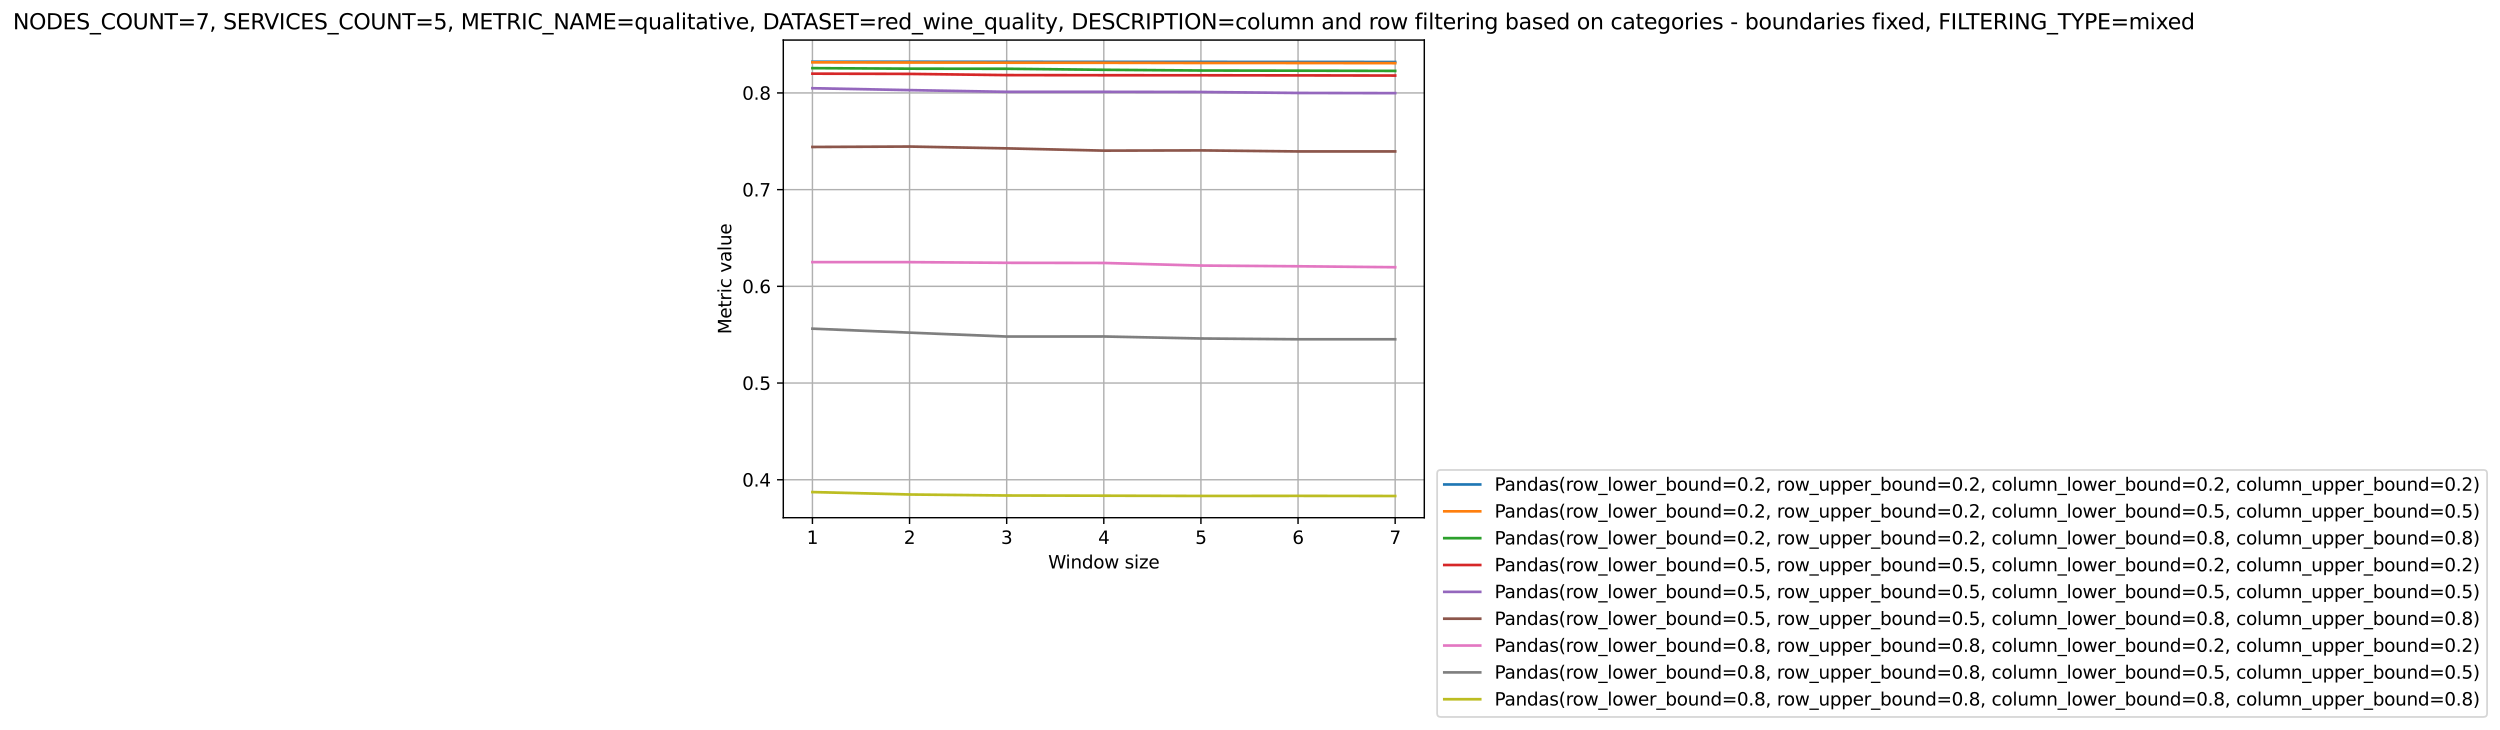 <?xml version="1.0" encoding="utf-8" standalone="no"?>
<!DOCTYPE svg PUBLIC "-//W3C//DTD SVG 1.1//EN"
  "http://www.w3.org/Graphics/SVG/1.1/DTD/svg11.dtd">
<svg xmlns:xlink="http://www.w3.org/1999/xlink" width="1392.819pt" height="406.625pt" viewBox="0 0 1392.819 406.625" xmlns="http://www.w3.org/2000/svg" version="1.1">
 <defs>
  <style type="text/css">*{stroke-linejoin: round; stroke-linecap: butt}</style>
 </defs>
 <g id="figure_1">
  <g id="patch_1">
   <path d="M -0 406.625 
L 1392.819 406.625 
L 1392.819 0 
L -0 0 
z
" style="fill: #ffffff"/>
  </g>
  <g id="axes_1">
   <g id="patch_2">
    <path d="M 436.397 288.43 
L 793.517 288.43 
L 793.517 22.318 
L 436.397 22.318 
z
" style="fill: #ffffff"/>
   </g>
   <g id="matplotlib.axis_1">
    <g id="xtick_1">
     <g id="line2d_1">
      <path d="M 452.63 288.43 
L 452.63 22.318 
" clip-path="url(#p7a33df5845)" style="fill: none; stroke: #b0b0b0; stroke-width: 0.8; stroke-linecap: square"/>
     </g>
     <g id="line2d_2">
      <defs>
       <path id="mbfe3b18337" d="M 0 0 
L 0 3.5 
" style="stroke: #000000; stroke-width: 0.8"/>
      </defs>
      <g>
       <use xlink:href="#mbfe3b18337" x="452.63" y="288.43" style="stroke: #000000; stroke-width: 0.8"/>
      </g>
     </g>
     <g id="text_1">
      <!-- 1 -->
      <g transform="translate(449.448 303.029) scale(0.1 -0.1)">
       <defs>
        <path id="DejaVuSans-31" d="M 794 531 
L 1825 531 
L 1825 4091 
L 703 3866 
L 703 4441 
L 1819 4666 
L 2450 4666 
L 2450 531 
L 3481 531 
L 3481 0 
L 794 0 
L 794 531 
z
" transform="scale(0.016)"/>
       </defs>
       <use xlink:href="#DejaVuSans-31"/>
      </g>
     </g>
    </g>
    <g id="xtick_2">
     <g id="line2d_3">
      <path d="M 506.739 288.43 
L 506.739 22.318 
" clip-path="url(#p7a33df5845)" style="fill: none; stroke: #b0b0b0; stroke-width: 0.8; stroke-linecap: square"/>
     </g>
     <g id="line2d_4">
      <g>
       <use xlink:href="#mbfe3b18337" x="506.739" y="288.43" style="stroke: #000000; stroke-width: 0.8"/>
      </g>
     </g>
     <g id="text_2">
      <!-- 2 -->
      <g transform="translate(503.557 303.029) scale(0.1 -0.1)">
       <defs>
        <path id="DejaVuSans-32" d="M 1228 531 
L 3431 531 
L 3431 0 
L 469 0 
L 469 531 
Q 828 903 1448 1529 
Q 2069 2156 2228 2338 
Q 2531 2678 2651 2914 
Q 2772 3150 2772 3378 
Q 2772 3750 2511 3984 
Q 2250 4219 1831 4219 
Q 1534 4219 1204 4116 
Q 875 4013 500 3803 
L 500 4441 
Q 881 4594 1212 4672 
Q 1544 4750 1819 4750 
Q 2544 4750 2975 4387 
Q 3406 4025 3406 3419 
Q 3406 3131 3298 2873 
Q 3191 2616 2906 2266 
Q 2828 2175 2409 1742 
Q 1991 1309 1228 531 
z
" transform="scale(0.016)"/>
       </defs>
       <use xlink:href="#DejaVuSans-32"/>
      </g>
     </g>
    </g>
    <g id="xtick_3">
     <g id="line2d_5">
      <path d="M 560.848 288.43 
L 560.848 22.318 
" clip-path="url(#p7a33df5845)" style="fill: none; stroke: #b0b0b0; stroke-width: 0.8; stroke-linecap: square"/>
     </g>
     <g id="line2d_6">
      <g>
       <use xlink:href="#mbfe3b18337" x="560.848" y="288.43" style="stroke: #000000; stroke-width: 0.8"/>
      </g>
     </g>
     <g id="text_3">
      <!-- 3 -->
      <g transform="translate(557.667 303.029) scale(0.1 -0.1)">
       <defs>
        <path id="DejaVuSans-33" d="M 2597 2516 
Q 3050 2419 3304 2112 
Q 3559 1806 3559 1356 
Q 3559 666 3084 287 
Q 2609 -91 1734 -91 
Q 1441 -91 1130 -33 
Q 819 25 488 141 
L 488 750 
Q 750 597 1062 519 
Q 1375 441 1716 441 
Q 2309 441 2620 675 
Q 2931 909 2931 1356 
Q 2931 1769 2642 2001 
Q 2353 2234 1838 2234 
L 1294 2234 
L 1294 2753 
L 1863 2753 
Q 2328 2753 2575 2939 
Q 2822 3125 2822 3475 
Q 2822 3834 2567 4026 
Q 2313 4219 1838 4219 
Q 1578 4219 1281 4162 
Q 984 4106 628 3988 
L 628 4550 
Q 988 4650 1302 4700 
Q 1616 4750 1894 4750 
Q 2613 4750 3031 4423 
Q 3450 4097 3450 3541 
Q 3450 3153 3228 2886 
Q 3006 2619 2597 2516 
z
" transform="scale(0.016)"/>
       </defs>
       <use xlink:href="#DejaVuSans-33"/>
      </g>
     </g>
    </g>
    <g id="xtick_4">
     <g id="line2d_7">
      <path d="M 614.957 288.43 
L 614.957 22.318 
" clip-path="url(#p7a33df5845)" style="fill: none; stroke: #b0b0b0; stroke-width: 0.8; stroke-linecap: square"/>
     </g>
     <g id="line2d_8">
      <g>
       <use xlink:href="#mbfe3b18337" x="614.957" y="288.43" style="stroke: #000000; stroke-width: 0.8"/>
      </g>
     </g>
     <g id="text_4">
      <!-- 4 -->
      <g transform="translate(611.776 303.029) scale(0.1 -0.1)">
       <defs>
        <path id="DejaVuSans-34" d="M 2419 4116 
L 825 1625 
L 2419 1625 
L 2419 4116 
z
M 2253 4666 
L 3047 4666 
L 3047 1625 
L 3713 1625 
L 3713 1100 
L 3047 1100 
L 3047 0 
L 2419 0 
L 2419 1100 
L 313 1100 
L 313 1709 
L 2253 4666 
z
" transform="scale(0.016)"/>
       </defs>
       <use xlink:href="#DejaVuSans-34"/>
      </g>
     </g>
    </g>
    <g id="xtick_5">
     <g id="line2d_9">
      <path d="M 669.066 288.43 
L 669.066 22.318 
" clip-path="url(#p7a33df5845)" style="fill: none; stroke: #b0b0b0; stroke-width: 0.8; stroke-linecap: square"/>
     </g>
     <g id="line2d_10">
      <g>
       <use xlink:href="#mbfe3b18337" x="669.066" y="288.43" style="stroke: #000000; stroke-width: 0.8"/>
      </g>
     </g>
     <g id="text_5">
      <!-- 5 -->
      <g transform="translate(665.885 303.029) scale(0.1 -0.1)">
       <defs>
        <path id="DejaVuSans-35" d="M 691 4666 
L 3169 4666 
L 3169 4134 
L 1269 4134 
L 1269 2991 
Q 1406 3038 1543 3061 
Q 1681 3084 1819 3084 
Q 2600 3084 3056 2656 
Q 3513 2228 3513 1497 
Q 3513 744 3044 326 
Q 2575 -91 1722 -91 
Q 1428 -91 1123 -41 
Q 819 9 494 109 
L 494 744 
Q 775 591 1075 516 
Q 1375 441 1709 441 
Q 2250 441 2565 725 
Q 2881 1009 2881 1497 
Q 2881 1984 2565 2268 
Q 2250 2553 1709 2553 
Q 1456 2553 1204 2497 
Q 953 2441 691 2322 
L 691 4666 
z
" transform="scale(0.016)"/>
       </defs>
       <use xlink:href="#DejaVuSans-35"/>
      </g>
     </g>
    </g>
    <g id="xtick_6">
     <g id="line2d_11">
      <path d="M 723.175 288.43 
L 723.175 22.318 
" clip-path="url(#p7a33df5845)" style="fill: none; stroke: #b0b0b0; stroke-width: 0.8; stroke-linecap: square"/>
     </g>
     <g id="line2d_12">
      <g>
       <use xlink:href="#mbfe3b18337" x="723.175" y="288.43" style="stroke: #000000; stroke-width: 0.8"/>
      </g>
     </g>
     <g id="text_6">
      <!-- 6 -->
      <g transform="translate(719.994 303.029) scale(0.1 -0.1)">
       <defs>
        <path id="DejaVuSans-36" d="M 2113 2584 
Q 1688 2584 1439 2293 
Q 1191 2003 1191 1497 
Q 1191 994 1439 701 
Q 1688 409 2113 409 
Q 2538 409 2786 701 
Q 3034 994 3034 1497 
Q 3034 2003 2786 2293 
Q 2538 2584 2113 2584 
z
M 3366 4563 
L 3366 3988 
Q 3128 4100 2886 4159 
Q 2644 4219 2406 4219 
Q 1781 4219 1451 3797 
Q 1122 3375 1075 2522 
Q 1259 2794 1537 2939 
Q 1816 3084 2150 3084 
Q 2853 3084 3261 2657 
Q 3669 2231 3669 1497 
Q 3669 778 3244 343 
Q 2819 -91 2113 -91 
Q 1303 -91 875 529 
Q 447 1150 447 2328 
Q 447 3434 972 4092 
Q 1497 4750 2381 4750 
Q 2619 4750 2861 4703 
Q 3103 4656 3366 4563 
z
" transform="scale(0.016)"/>
       </defs>
       <use xlink:href="#DejaVuSans-36"/>
      </g>
     </g>
    </g>
    <g id="xtick_7">
     <g id="line2d_13">
      <path d="M 777.284 288.43 
L 777.284 22.318 
" clip-path="url(#p7a33df5845)" style="fill: none; stroke: #b0b0b0; stroke-width: 0.8; stroke-linecap: square"/>
     </g>
     <g id="line2d_14">
      <g>
       <use xlink:href="#mbfe3b18337" x="777.284" y="288.43" style="stroke: #000000; stroke-width: 0.8"/>
      </g>
     </g>
     <g id="text_7">
      <!-- 7 -->
      <g transform="translate(774.103 303.029) scale(0.1 -0.1)">
       <defs>
        <path id="DejaVuSans-37" d="M 525 4666 
L 3525 4666 
L 3525 4397 
L 1831 0 
L 1172 0 
L 2766 4134 
L 525 4134 
L 525 4666 
z
" transform="scale(0.016)"/>
       </defs>
       <use xlink:href="#DejaVuSans-37"/>
      </g>
     </g>
    </g>
    <g id="text_8">
     <!-- Window size -->
     <g transform="translate(583.962 316.707) scale(0.1 -0.1)">
      <defs>
       <path id="DejaVuSans-57" d="M 213 4666 
L 850 4666 
L 1831 722 
L 2809 4666 
L 3519 4666 
L 4500 722 
L 5478 4666 
L 6119 4666 
L 4947 0 
L 4153 0 
L 3169 4050 
L 2175 0 
L 1381 0 
L 213 4666 
z
" transform="scale(0.016)"/>
       <path id="DejaVuSans-69" d="M 603 3500 
L 1178 3500 
L 1178 0 
L 603 0 
L 603 3500 
z
M 603 4863 
L 1178 4863 
L 1178 4134 
L 603 4134 
L 603 4863 
z
" transform="scale(0.016)"/>
       <path id="DejaVuSans-6e" d="M 3513 2113 
L 3513 0 
L 2938 0 
L 2938 2094 
Q 2938 2591 2744 2837 
Q 2550 3084 2163 3084 
Q 1697 3084 1428 2787 
Q 1159 2491 1159 1978 
L 1159 0 
L 581 0 
L 581 3500 
L 1159 3500 
L 1159 2956 
Q 1366 3272 1645 3428 
Q 1925 3584 2291 3584 
Q 2894 3584 3203 3211 
Q 3513 2838 3513 2113 
z
" transform="scale(0.016)"/>
       <path id="DejaVuSans-64" d="M 2906 2969 
L 2906 4863 
L 3481 4863 
L 3481 0 
L 2906 0 
L 2906 525 
Q 2725 213 2448 61 
Q 2172 -91 1784 -91 
Q 1150 -91 751 415 
Q 353 922 353 1747 
Q 353 2572 751 3078 
Q 1150 3584 1784 3584 
Q 2172 3584 2448 3432 
Q 2725 3281 2906 2969 
z
M 947 1747 
Q 947 1113 1208 752 
Q 1469 391 1925 391 
Q 2381 391 2643 752 
Q 2906 1113 2906 1747 
Q 2906 2381 2643 2742 
Q 2381 3103 1925 3103 
Q 1469 3103 1208 2742 
Q 947 2381 947 1747 
z
" transform="scale(0.016)"/>
       <path id="DejaVuSans-6f" d="M 1959 3097 
Q 1497 3097 1228 2736 
Q 959 2375 959 1747 
Q 959 1119 1226 758 
Q 1494 397 1959 397 
Q 2419 397 2687 759 
Q 2956 1122 2956 1747 
Q 2956 2369 2687 2733 
Q 2419 3097 1959 3097 
z
M 1959 3584 
Q 2709 3584 3137 3096 
Q 3566 2609 3566 1747 
Q 3566 888 3137 398 
Q 2709 -91 1959 -91 
Q 1206 -91 779 398 
Q 353 888 353 1747 
Q 353 2609 779 3096 
Q 1206 3584 1959 3584 
z
" transform="scale(0.016)"/>
       <path id="DejaVuSans-77" d="M 269 3500 
L 844 3500 
L 1563 769 
L 2278 3500 
L 2956 3500 
L 3675 769 
L 4391 3500 
L 4966 3500 
L 4050 0 
L 3372 0 
L 2619 2869 
L 1863 0 
L 1184 0 
L 269 3500 
z
" transform="scale(0.016)"/>
       <path id="DejaVuSans-20" transform="scale(0.016)"/>
       <path id="DejaVuSans-73" d="M 2834 3397 
L 2834 2853 
Q 2591 2978 2328 3040 
Q 2066 3103 1784 3103 
Q 1356 3103 1142 2972 
Q 928 2841 928 2578 
Q 928 2378 1081 2264 
Q 1234 2150 1697 2047 
L 1894 2003 
Q 2506 1872 2764 1633 
Q 3022 1394 3022 966 
Q 3022 478 2636 193 
Q 2250 -91 1575 -91 
Q 1294 -91 989 -36 
Q 684 19 347 128 
L 347 722 
Q 666 556 975 473 
Q 1284 391 1588 391 
Q 1994 391 2212 530 
Q 2431 669 2431 922 
Q 2431 1156 2273 1281 
Q 2116 1406 1581 1522 
L 1381 1569 
Q 847 1681 609 1914 
Q 372 2147 372 2553 
Q 372 3047 722 3315 
Q 1072 3584 1716 3584 
Q 2034 3584 2315 3537 
Q 2597 3491 2834 3397 
z
" transform="scale(0.016)"/>
       <path id="DejaVuSans-7a" d="M 353 3500 
L 3084 3500 
L 3084 2975 
L 922 459 
L 3084 459 
L 3084 0 
L 275 0 
L 275 525 
L 2438 3041 
L 353 3041 
L 353 3500 
z
" transform="scale(0.016)"/>
       <path id="DejaVuSans-65" d="M 3597 1894 
L 3597 1613 
L 953 1613 
Q 991 1019 1311 708 
Q 1631 397 2203 397 
Q 2534 397 2845 478 
Q 3156 559 3463 722 
L 3463 178 
Q 3153 47 2828 -22 
Q 2503 -91 2169 -91 
Q 1331 -91 842 396 
Q 353 884 353 1716 
Q 353 2575 817 3079 
Q 1281 3584 2069 3584 
Q 2775 3584 3186 3129 
Q 3597 2675 3597 1894 
z
M 3022 2063 
Q 3016 2534 2758 2815 
Q 2500 3097 2075 3097 
Q 1594 3097 1305 2825 
Q 1016 2553 972 2059 
L 3022 2063 
z
" transform="scale(0.016)"/>
      </defs>
      <use xlink:href="#DejaVuSans-57"/>
      <use xlink:href="#DejaVuSans-69" x="96.627"/>
      <use xlink:href="#DejaVuSans-6e" x="124.41"/>
      <use xlink:href="#DejaVuSans-64" x="187.789"/>
      <use xlink:href="#DejaVuSans-6f" x="251.266"/>
      <use xlink:href="#DejaVuSans-77" x="312.447"/>
      <use xlink:href="#DejaVuSans-20" x="394.234"/>
      <use xlink:href="#DejaVuSans-73" x="426.021"/>
      <use xlink:href="#DejaVuSans-69" x="478.121"/>
      <use xlink:href="#DejaVuSans-7a" x="505.904"/>
      <use xlink:href="#DejaVuSans-65" x="558.395"/>
     </g>
    </g>
   </g>
   <g id="matplotlib.axis_2">
    <g id="ytick_1">
     <g id="line2d_15">
      <path d="M 436.397 267.285 
L 793.517 267.285 
" clip-path="url(#p7a33df5845)" style="fill: none; stroke: #b0b0b0; stroke-width: 0.8; stroke-linecap: square"/>
     </g>
     <g id="line2d_16">
      <defs>
       <path id="meb8b4b7fd6" d="M 0 0 
L -3.5 0 
" style="stroke: #000000; stroke-width: 0.8"/>
      </defs>
      <g>
       <use xlink:href="#meb8b4b7fd6" x="436.397" y="267.285" style="stroke: #000000; stroke-width: 0.8"/>
      </g>
     </g>
     <g id="text_9">
      <!-- 0.4 -->
      <g transform="translate(413.494 271.084) scale(0.1 -0.1)">
       <defs>
        <path id="DejaVuSans-30" d="M 2034 4250 
Q 1547 4250 1301 3770 
Q 1056 3291 1056 2328 
Q 1056 1369 1301 889 
Q 1547 409 2034 409 
Q 2525 409 2770 889 
Q 3016 1369 3016 2328 
Q 3016 3291 2770 3770 
Q 2525 4250 2034 4250 
z
M 2034 4750 
Q 2819 4750 3233 4129 
Q 3647 3509 3647 2328 
Q 3647 1150 3233 529 
Q 2819 -91 2034 -91 
Q 1250 -91 836 529 
Q 422 1150 422 2328 
Q 422 3509 836 4129 
Q 1250 4750 2034 4750 
z
" transform="scale(0.016)"/>
        <path id="DejaVuSans-2e" d="M 684 794 
L 1344 794 
L 1344 0 
L 684 0 
L 684 794 
z
" transform="scale(0.016)"/>
       </defs>
       <use xlink:href="#DejaVuSans-30"/>
       <use xlink:href="#DejaVuSans-2e" x="63.623"/>
       <use xlink:href="#DejaVuSans-34" x="95.41"/>
      </g>
     </g>
    </g>
    <g id="ytick_2">
     <g id="line2d_17">
      <path d="M 436.397 213.406 
L 793.517 213.406 
" clip-path="url(#p7a33df5845)" style="fill: none; stroke: #b0b0b0; stroke-width: 0.8; stroke-linecap: square"/>
     </g>
     <g id="line2d_18">
      <g>
       <use xlink:href="#meb8b4b7fd6" x="436.397" y="213.406" style="stroke: #000000; stroke-width: 0.8"/>
      </g>
     </g>
     <g id="text_10">
      <!-- 0.5 -->
      <g transform="translate(413.494 217.205) scale(0.1 -0.1)">
       <use xlink:href="#DejaVuSans-30"/>
       <use xlink:href="#DejaVuSans-2e" x="63.623"/>
       <use xlink:href="#DejaVuSans-35" x="95.41"/>
      </g>
     </g>
    </g>
    <g id="ytick_3">
     <g id="line2d_19">
      <path d="M 436.397 159.526 
L 793.517 159.526 
" clip-path="url(#p7a33df5845)" style="fill: none; stroke: #b0b0b0; stroke-width: 0.8; stroke-linecap: square"/>
     </g>
     <g id="line2d_20">
      <g>
       <use xlink:href="#meb8b4b7fd6" x="436.397" y="159.526" style="stroke: #000000; stroke-width: 0.8"/>
      </g>
     </g>
     <g id="text_11">
      <!-- 0.6 -->
      <g transform="translate(413.494 163.326) scale(0.1 -0.1)">
       <use xlink:href="#DejaVuSans-30"/>
       <use xlink:href="#DejaVuSans-2e" x="63.623"/>
       <use xlink:href="#DejaVuSans-36" x="95.41"/>
      </g>
     </g>
    </g>
    <g id="ytick_4">
     <g id="line2d_21">
      <path d="M 436.397 105.647 
L 793.517 105.647 
" clip-path="url(#p7a33df5845)" style="fill: none; stroke: #b0b0b0; stroke-width: 0.8; stroke-linecap: square"/>
     </g>
     <g id="line2d_22">
      <g>
       <use xlink:href="#meb8b4b7fd6" x="436.397" y="105.647" style="stroke: #000000; stroke-width: 0.8"/>
      </g>
     </g>
     <g id="text_12">
      <!-- 0.7 -->
      <g transform="translate(413.494 109.447) scale(0.1 -0.1)">
       <use xlink:href="#DejaVuSans-30"/>
       <use xlink:href="#DejaVuSans-2e" x="63.623"/>
       <use xlink:href="#DejaVuSans-37" x="95.41"/>
      </g>
     </g>
    </g>
    <g id="ytick_5">
     <g id="line2d_23">
      <path d="M 436.397 51.768 
L 793.517 51.768 
" clip-path="url(#p7a33df5845)" style="fill: none; stroke: #b0b0b0; stroke-width: 0.8; stroke-linecap: square"/>
     </g>
     <g id="line2d_24">
      <g>
       <use xlink:href="#meb8b4b7fd6" x="436.397" y="51.768" style="stroke: #000000; stroke-width: 0.8"/>
      </g>
     </g>
     <g id="text_13">
      <!-- 0.8 -->
      <g transform="translate(413.494 55.568) scale(0.1 -0.1)">
       <defs>
        <path id="DejaVuSans-38" d="M 2034 2216 
Q 1584 2216 1326 1975 
Q 1069 1734 1069 1313 
Q 1069 891 1326 650 
Q 1584 409 2034 409 
Q 2484 409 2743 651 
Q 3003 894 3003 1313 
Q 3003 1734 2745 1975 
Q 2488 2216 2034 2216 
z
M 1403 2484 
Q 997 2584 770 2862 
Q 544 3141 544 3541 
Q 544 4100 942 4425 
Q 1341 4750 2034 4750 
Q 2731 4750 3128 4425 
Q 3525 4100 3525 3541 
Q 3525 3141 3298 2862 
Q 3072 2584 2669 2484 
Q 3125 2378 3379 2068 
Q 3634 1759 3634 1313 
Q 3634 634 3220 271 
Q 2806 -91 2034 -91 
Q 1263 -91 848 271 
Q 434 634 434 1313 
Q 434 1759 690 2068 
Q 947 2378 1403 2484 
z
M 1172 3481 
Q 1172 3119 1398 2916 
Q 1625 2713 2034 2713 
Q 2441 2713 2670 2916 
Q 2900 3119 2900 3481 
Q 2900 3844 2670 4047 
Q 2441 4250 2034 4250 
Q 1625 4250 1398 4047 
Q 1172 3844 1172 3481 
z
" transform="scale(0.016)"/>
       </defs>
       <use xlink:href="#DejaVuSans-30"/>
       <use xlink:href="#DejaVuSans-2e" x="63.623"/>
       <use xlink:href="#DejaVuSans-38" x="95.41"/>
      </g>
     </g>
    </g>
    <g id="text_14">
     <!-- Metric value -->
     <g transform="translate(407.414 186.166) rotate(-90) scale(0.1 -0.1)">
      <defs>
       <path id="DejaVuSans-4d" d="M 628 4666 
L 1569 4666 
L 2759 1491 
L 3956 4666 
L 4897 4666 
L 4897 0 
L 4281 0 
L 4281 4097 
L 3078 897 
L 2444 897 
L 1241 4097 
L 1241 0 
L 628 0 
L 628 4666 
z
" transform="scale(0.016)"/>
       <path id="DejaVuSans-74" d="M 1172 4494 
L 1172 3500 
L 2356 3500 
L 2356 3053 
L 1172 3053 
L 1172 1153 
Q 1172 725 1289 603 
Q 1406 481 1766 481 
L 2356 481 
L 2356 0 
L 1766 0 
Q 1100 0 847 248 
Q 594 497 594 1153 
L 594 3053 
L 172 3053 
L 172 3500 
L 594 3500 
L 594 4494 
L 1172 4494 
z
" transform="scale(0.016)"/>
       <path id="DejaVuSans-72" d="M 2631 2963 
Q 2534 3019 2420 3045 
Q 2306 3072 2169 3072 
Q 1681 3072 1420 2755 
Q 1159 2438 1159 1844 
L 1159 0 
L 581 0 
L 581 3500 
L 1159 3500 
L 1159 2956 
Q 1341 3275 1631 3429 
Q 1922 3584 2338 3584 
Q 2397 3584 2469 3576 
Q 2541 3569 2628 3553 
L 2631 2963 
z
" transform="scale(0.016)"/>
       <path id="DejaVuSans-63" d="M 3122 3366 
L 3122 2828 
Q 2878 2963 2633 3030 
Q 2388 3097 2138 3097 
Q 1578 3097 1268 2742 
Q 959 2388 959 1747 
Q 959 1106 1268 751 
Q 1578 397 2138 397 
Q 2388 397 2633 464 
Q 2878 531 3122 666 
L 3122 134 
Q 2881 22 2623 -34 
Q 2366 -91 2075 -91 
Q 1284 -91 818 406 
Q 353 903 353 1747 
Q 353 2603 823 3093 
Q 1294 3584 2113 3584 
Q 2378 3584 2631 3529 
Q 2884 3475 3122 3366 
z
" transform="scale(0.016)"/>
       <path id="DejaVuSans-76" d="M 191 3500 
L 800 3500 
L 1894 563 
L 2988 3500 
L 3597 3500 
L 2284 0 
L 1503 0 
L 191 3500 
z
" transform="scale(0.016)"/>
       <path id="DejaVuSans-61" d="M 2194 1759 
Q 1497 1759 1228 1600 
Q 959 1441 959 1056 
Q 959 750 1161 570 
Q 1363 391 1709 391 
Q 2188 391 2477 730 
Q 2766 1069 2766 1631 
L 2766 1759 
L 2194 1759 
z
M 3341 1997 
L 3341 0 
L 2766 0 
L 2766 531 
Q 2569 213 2275 61 
Q 1981 -91 1556 -91 
Q 1019 -91 701 211 
Q 384 513 384 1019 
Q 384 1609 779 1909 
Q 1175 2209 1959 2209 
L 2766 2209 
L 2766 2266 
Q 2766 2663 2505 2880 
Q 2244 3097 1772 3097 
Q 1472 3097 1187 3025 
Q 903 2953 641 2809 
L 641 3341 
Q 956 3463 1253 3523 
Q 1550 3584 1831 3584 
Q 2591 3584 2966 3190 
Q 3341 2797 3341 1997 
z
" transform="scale(0.016)"/>
       <path id="DejaVuSans-6c" d="M 603 4863 
L 1178 4863 
L 1178 0 
L 603 0 
L 603 4863 
z
" transform="scale(0.016)"/>
       <path id="DejaVuSans-75" d="M 544 1381 
L 544 3500 
L 1119 3500 
L 1119 1403 
Q 1119 906 1312 657 
Q 1506 409 1894 409 
Q 2359 409 2629 706 
Q 2900 1003 2900 1516 
L 2900 3500 
L 3475 3500 
L 3475 0 
L 2900 0 
L 2900 538 
Q 2691 219 2414 64 
Q 2138 -91 1772 -91 
Q 1169 -91 856 284 
Q 544 659 544 1381 
z
M 1991 3584 
L 1991 3584 
z
" transform="scale(0.016)"/>
      </defs>
      <use xlink:href="#DejaVuSans-4d"/>
      <use xlink:href="#DejaVuSans-65" x="86.279"/>
      <use xlink:href="#DejaVuSans-74" x="147.803"/>
      <use xlink:href="#DejaVuSans-72" x="187.012"/>
      <use xlink:href="#DejaVuSans-69" x="228.125"/>
      <use xlink:href="#DejaVuSans-63" x="255.908"/>
      <use xlink:href="#DejaVuSans-20" x="310.889"/>
      <use xlink:href="#DejaVuSans-76" x="342.676"/>
      <use xlink:href="#DejaVuSans-61" x="401.855"/>
      <use xlink:href="#DejaVuSans-6c" x="463.135"/>
      <use xlink:href="#DejaVuSans-75" x="490.918"/>
      <use xlink:href="#DejaVuSans-65" x="554.297"/>
     </g>
    </g>
   </g>
   <g id="line2d_25">
    <path d="M 452.63 34.418 
L 506.739 34.414 
L 560.848 34.445 
L 614.957 34.479 
L 669.066 34.485 
L 723.175 34.518 
L 777.284 34.537 
" clip-path="url(#p7a33df5845)" style="fill: none; stroke: #1f77b4; stroke-width: 1.5; stroke-linecap: square"/>
   </g>
   <g id="line2d_26">
    <path d="M 452.63 34.713 
L 506.739 34.825 
L 560.848 34.923 
L 614.957 34.982 
L 669.066 35.092 
L 723.175 35.112 
L 777.284 35.187 
" clip-path="url(#p7a33df5845)" style="fill: none; stroke: #ff7f0e; stroke-width: 1.5; stroke-linecap: square"/>
   </g>
   <g id="line2d_27">
    <path d="M 452.63 37.967 
L 506.739 38.263 
L 560.848 38.318 
L 614.957 38.886 
L 669.066 39.283 
L 723.175 39.381 
L 777.284 39.507 
" clip-path="url(#p7a33df5845)" style="fill: none; stroke: #2ca02c; stroke-width: 1.5; stroke-linecap: square"/>
   </g>
   <g id="line2d_28">
    <path d="M 452.63 41.039 
L 506.739 41.175 
L 560.848 41.843 
L 614.957 41.91 
L 669.066 41.939 
L 723.175 42.002 
L 777.284 42.095 
" clip-path="url(#p7a33df5845)" style="fill: none; stroke: #d62728; stroke-width: 1.5; stroke-linecap: square"/>
   </g>
   <g id="line2d_29">
    <path d="M 452.63 49.161 
L 506.739 50.207 
L 560.848 51.164 
L 614.957 51.164 
L 669.066 51.249 
L 723.175 51.791 
L 777.284 51.896 
" clip-path="url(#p7a33df5845)" style="fill: none; stroke: #9467bd; stroke-width: 1.5; stroke-linecap: square"/>
   </g>
   <g id="line2d_30">
    <path d="M 452.63 81.88 
L 506.739 81.648 
L 560.848 82.66 
L 614.957 83.924 
L 669.066 83.788 
L 723.175 84.369 
L 777.284 84.375 
" clip-path="url(#p7a33df5845)" style="fill: none; stroke: #8c564b; stroke-width: 1.5; stroke-linecap: square"/>
   </g>
   <g id="line2d_31">
    <path d="M 452.63 146.04 
L 506.739 146.045 
L 560.848 146.42 
L 614.957 146.503 
L 669.066 147.952 
L 723.175 148.347 
L 777.284 148.884 
" clip-path="url(#p7a33df5845)" style="fill: none; stroke: #e377c2; stroke-width: 1.5; stroke-linecap: square"/>
   </g>
   <g id="line2d_32">
    <path d="M 452.63 183.113 
L 506.739 185.328 
L 560.848 187.502 
L 614.957 187.464 
L 669.066 188.584 
L 723.175 189.023 
L 777.284 189.023 
" clip-path="url(#p7a33df5845)" style="fill: none; stroke: #7f7f7f; stroke-width: 1.5; stroke-linecap: square"/>
   </g>
   <g id="line2d_33">
    <path d="M 452.63 274.147 
L 506.739 275.498 
L 560.848 276.058 
L 614.957 276.165 
L 669.066 276.31 
L 723.175 276.268 
L 777.284 276.334 
" clip-path="url(#p7a33df5845)" style="fill: none; stroke: #bcbd22; stroke-width: 1.5; stroke-linecap: square"/>
   </g>
   <g id="patch_3">
    <path d="M 436.397 288.43 
L 436.397 22.318 
" style="fill: none; stroke: #000000; stroke-width: 0.8; stroke-linejoin: miter; stroke-linecap: square"/>
   </g>
   <g id="patch_4">
    <path d="M 793.517 288.43 
L 793.517 22.318 
" style="fill: none; stroke: #000000; stroke-width: 0.8; stroke-linejoin: miter; stroke-linecap: square"/>
   </g>
   <g id="patch_5">
    <path d="M 436.397 288.43 
L 793.517 288.43 
" style="fill: none; stroke: #000000; stroke-width: 0.8; stroke-linejoin: miter; stroke-linecap: square"/>
   </g>
   <g id="patch_6">
    <path d="M 436.397 22.318 
L 793.517 22.318 
" style="fill: none; stroke: #000000; stroke-width: 0.8; stroke-linejoin: miter; stroke-linecap: square"/>
   </g>
   <g id="text_15">
    <!-- NODES_COUNT=7, SERVICES_COUNT=5, METRIC_NAME=qualitative, DATASET=red_wine_quality, DESCRIPTION=column and row filtering based on categories - boundaries fixed, FILTERING_TYPE=mixed -->
    <g transform="translate(7.2 16.318) scale(0.12 -0.12)">
     <defs>
      <path id="DejaVuSans-4e" d="M 628 4666 
L 1478 4666 
L 3547 763 
L 3547 4666 
L 4159 4666 
L 4159 0 
L 3309 0 
L 1241 3903 
L 1241 0 
L 628 0 
L 628 4666 
z
" transform="scale(0.016)"/>
      <path id="DejaVuSans-4f" d="M 2522 4238 
Q 1834 4238 1429 3725 
Q 1025 3213 1025 2328 
Q 1025 1447 1429 934 
Q 1834 422 2522 422 
Q 3209 422 3611 934 
Q 4013 1447 4013 2328 
Q 4013 3213 3611 3725 
Q 3209 4238 2522 4238 
z
M 2522 4750 
Q 3503 4750 4090 4092 
Q 4678 3434 4678 2328 
Q 4678 1225 4090 567 
Q 3503 -91 2522 -91 
Q 1538 -91 948 565 
Q 359 1222 359 2328 
Q 359 3434 948 4092 
Q 1538 4750 2522 4750 
z
" transform="scale(0.016)"/>
      <path id="DejaVuSans-44" d="M 1259 4147 
L 1259 519 
L 2022 519 
Q 2988 519 3436 956 
Q 3884 1394 3884 2338 
Q 3884 3275 3436 3711 
Q 2988 4147 2022 4147 
L 1259 4147 
z
M 628 4666 
L 1925 4666 
Q 3281 4666 3915 4102 
Q 4550 3538 4550 2338 
Q 4550 1131 3912 565 
Q 3275 0 1925 0 
L 628 0 
L 628 4666 
z
" transform="scale(0.016)"/>
      <path id="DejaVuSans-45" d="M 628 4666 
L 3578 4666 
L 3578 4134 
L 1259 4134 
L 1259 2753 
L 3481 2753 
L 3481 2222 
L 1259 2222 
L 1259 531 
L 3634 531 
L 3634 0 
L 628 0 
L 628 4666 
z
" transform="scale(0.016)"/>
      <path id="DejaVuSans-53" d="M 3425 4513 
L 3425 3897 
Q 3066 4069 2747 4153 
Q 2428 4238 2131 4238 
Q 1616 4238 1336 4038 
Q 1056 3838 1056 3469 
Q 1056 3159 1242 3001 
Q 1428 2844 1947 2747 
L 2328 2669 
Q 3034 2534 3370 2195 
Q 3706 1856 3706 1288 
Q 3706 609 3251 259 
Q 2797 -91 1919 -91 
Q 1588 -91 1214 -16 
Q 841 59 441 206 
L 441 856 
Q 825 641 1194 531 
Q 1563 422 1919 422 
Q 2459 422 2753 634 
Q 3047 847 3047 1241 
Q 3047 1584 2836 1778 
Q 2625 1972 2144 2069 
L 1759 2144 
Q 1053 2284 737 2584 
Q 422 2884 422 3419 
Q 422 4038 858 4394 
Q 1294 4750 2059 4750 
Q 2388 4750 2728 4690 
Q 3069 4631 3425 4513 
z
" transform="scale(0.016)"/>
      <path id="DejaVuSans-5f" d="M 3263 -1063 
L 3263 -1509 
L -63 -1509 
L -63 -1063 
L 3263 -1063 
z
" transform="scale(0.016)"/>
      <path id="DejaVuSans-43" d="M 4122 4306 
L 4122 3641 
Q 3803 3938 3442 4084 
Q 3081 4231 2675 4231 
Q 1875 4231 1450 3742 
Q 1025 3253 1025 2328 
Q 1025 1406 1450 917 
Q 1875 428 2675 428 
Q 3081 428 3442 575 
Q 3803 722 4122 1019 
L 4122 359 
Q 3791 134 3420 21 
Q 3050 -91 2638 -91 
Q 1578 -91 968 557 
Q 359 1206 359 2328 
Q 359 3453 968 4101 
Q 1578 4750 2638 4750 
Q 3056 4750 3426 4639 
Q 3797 4528 4122 4306 
z
" transform="scale(0.016)"/>
      <path id="DejaVuSans-55" d="M 556 4666 
L 1191 4666 
L 1191 1831 
Q 1191 1081 1462 751 
Q 1734 422 2344 422 
Q 2950 422 3222 751 
Q 3494 1081 3494 1831 
L 3494 4666 
L 4128 4666 
L 4128 1753 
Q 4128 841 3676 375 
Q 3225 -91 2344 -91 
Q 1459 -91 1007 375 
Q 556 841 556 1753 
L 556 4666 
z
" transform="scale(0.016)"/>
      <path id="DejaVuSans-54" d="M -19 4666 
L 3928 4666 
L 3928 4134 
L 2272 4134 
L 2272 0 
L 1638 0 
L 1638 4134 
L -19 4134 
L -19 4666 
z
" transform="scale(0.016)"/>
      <path id="DejaVuSans-3d" d="M 678 2906 
L 4684 2906 
L 4684 2381 
L 678 2381 
L 678 2906 
z
M 678 1631 
L 4684 1631 
L 4684 1100 
L 678 1100 
L 678 1631 
z
" transform="scale(0.016)"/>
      <path id="DejaVuSans-2c" d="M 750 794 
L 1409 794 
L 1409 256 
L 897 -744 
L 494 -744 
L 750 256 
L 750 794 
z
" transform="scale(0.016)"/>
      <path id="DejaVuSans-52" d="M 2841 2188 
Q 3044 2119 3236 1894 
Q 3428 1669 3622 1275 
L 4263 0 
L 3584 0 
L 2988 1197 
Q 2756 1666 2539 1819 
Q 2322 1972 1947 1972 
L 1259 1972 
L 1259 0 
L 628 0 
L 628 4666 
L 2053 4666 
Q 2853 4666 3247 4331 
Q 3641 3997 3641 3322 
Q 3641 2881 3436 2590 
Q 3231 2300 2841 2188 
z
M 1259 4147 
L 1259 2491 
L 2053 2491 
Q 2509 2491 2742 2702 
Q 2975 2913 2975 3322 
Q 2975 3731 2742 3939 
Q 2509 4147 2053 4147 
L 1259 4147 
z
" transform="scale(0.016)"/>
      <path id="DejaVuSans-56" d="M 1831 0 
L 50 4666 
L 709 4666 
L 2188 738 
L 3669 4666 
L 4325 4666 
L 2547 0 
L 1831 0 
z
" transform="scale(0.016)"/>
      <path id="DejaVuSans-49" d="M 628 4666 
L 1259 4666 
L 1259 0 
L 628 0 
L 628 4666 
z
" transform="scale(0.016)"/>
      <path id="DejaVuSans-41" d="M 2188 4044 
L 1331 1722 
L 3047 1722 
L 2188 4044 
z
M 1831 4666 
L 2547 4666 
L 4325 0 
L 3669 0 
L 3244 1197 
L 1141 1197 
L 716 0 
L 50 0 
L 1831 4666 
z
" transform="scale(0.016)"/>
      <path id="DejaVuSans-71" d="M 947 1747 
Q 947 1113 1208 752 
Q 1469 391 1925 391 
Q 2381 391 2643 752 
Q 2906 1113 2906 1747 
Q 2906 2381 2643 2742 
Q 2381 3103 1925 3103 
Q 1469 3103 1208 2742 
Q 947 2381 947 1747 
z
M 2906 525 
Q 2725 213 2448 61 
Q 2172 -91 1784 -91 
Q 1150 -91 751 415 
Q 353 922 353 1747 
Q 353 2572 751 3078 
Q 1150 3584 1784 3584 
Q 2172 3584 2448 3432 
Q 2725 3281 2906 2969 
L 2906 3500 
L 3481 3500 
L 3481 -1331 
L 2906 -1331 
L 2906 525 
z
" transform="scale(0.016)"/>
      <path id="DejaVuSans-79" d="M 2059 -325 
Q 1816 -950 1584 -1140 
Q 1353 -1331 966 -1331 
L 506 -1331 
L 506 -850 
L 844 -850 
Q 1081 -850 1212 -737 
Q 1344 -625 1503 -206 
L 1606 56 
L 191 3500 
L 800 3500 
L 1894 763 
L 2988 3500 
L 3597 3500 
L 2059 -325 
z
" transform="scale(0.016)"/>
      <path id="DejaVuSans-50" d="M 1259 4147 
L 1259 2394 
L 2053 2394 
Q 2494 2394 2734 2622 
Q 2975 2850 2975 3272 
Q 2975 3691 2734 3919 
Q 2494 4147 2053 4147 
L 1259 4147 
z
M 628 4666 
L 2053 4666 
Q 2838 4666 3239 4311 
Q 3641 3956 3641 3272 
Q 3641 2581 3239 2228 
Q 2838 1875 2053 1875 
L 1259 1875 
L 1259 0 
L 628 0 
L 628 4666 
z
" transform="scale(0.016)"/>
      <path id="DejaVuSans-6d" d="M 3328 2828 
Q 3544 3216 3844 3400 
Q 4144 3584 4550 3584 
Q 5097 3584 5394 3201 
Q 5691 2819 5691 2113 
L 5691 0 
L 5113 0 
L 5113 2094 
Q 5113 2597 4934 2840 
Q 4756 3084 4391 3084 
Q 3944 3084 3684 2787 
Q 3425 2491 3425 1978 
L 3425 0 
L 2847 0 
L 2847 2094 
Q 2847 2600 2669 2842 
Q 2491 3084 2119 3084 
Q 1678 3084 1418 2786 
Q 1159 2488 1159 1978 
L 1159 0 
L 581 0 
L 581 3500 
L 1159 3500 
L 1159 2956 
Q 1356 3278 1631 3431 
Q 1906 3584 2284 3584 
Q 2666 3584 2933 3390 
Q 3200 3197 3328 2828 
z
" transform="scale(0.016)"/>
      <path id="DejaVuSans-66" d="M 2375 4863 
L 2375 4384 
L 1825 4384 
Q 1516 4384 1395 4259 
Q 1275 4134 1275 3809 
L 1275 3500 
L 2222 3500 
L 2222 3053 
L 1275 3053 
L 1275 0 
L 697 0 
L 697 3053 
L 147 3053 
L 147 3500 
L 697 3500 
L 697 3744 
Q 697 4328 969 4595 
Q 1241 4863 1831 4863 
L 2375 4863 
z
" transform="scale(0.016)"/>
      <path id="DejaVuSans-67" d="M 2906 1791 
Q 2906 2416 2648 2759 
Q 2391 3103 1925 3103 
Q 1463 3103 1205 2759 
Q 947 2416 947 1791 
Q 947 1169 1205 825 
Q 1463 481 1925 481 
Q 2391 481 2648 825 
Q 2906 1169 2906 1791 
z
M 3481 434 
Q 3481 -459 3084 -895 
Q 2688 -1331 1869 -1331 
Q 1566 -1331 1297 -1286 
Q 1028 -1241 775 -1147 
L 775 -588 
Q 1028 -725 1275 -790 
Q 1522 -856 1778 -856 
Q 2344 -856 2625 -561 
Q 2906 -266 2906 331 
L 2906 616 
Q 2728 306 2450 153 
Q 2172 0 1784 0 
Q 1141 0 747 490 
Q 353 981 353 1791 
Q 353 2603 747 3093 
Q 1141 3584 1784 3584 
Q 2172 3584 2450 3431 
Q 2728 3278 2906 2969 
L 2906 3500 
L 3481 3500 
L 3481 434 
z
" transform="scale(0.016)"/>
      <path id="DejaVuSans-62" d="M 3116 1747 
Q 3116 2381 2855 2742 
Q 2594 3103 2138 3103 
Q 1681 3103 1420 2742 
Q 1159 2381 1159 1747 
Q 1159 1113 1420 752 
Q 1681 391 2138 391 
Q 2594 391 2855 752 
Q 3116 1113 3116 1747 
z
M 1159 2969 
Q 1341 3281 1617 3432 
Q 1894 3584 2278 3584 
Q 2916 3584 3314 3078 
Q 3713 2572 3713 1747 
Q 3713 922 3314 415 
Q 2916 -91 2278 -91 
Q 1894 -91 1617 61 
Q 1341 213 1159 525 
L 1159 0 
L 581 0 
L 581 4863 
L 1159 4863 
L 1159 2969 
z
" transform="scale(0.016)"/>
      <path id="DejaVuSans-2d" d="M 313 2009 
L 1997 2009 
L 1997 1497 
L 313 1497 
L 313 2009 
z
" transform="scale(0.016)"/>
      <path id="DejaVuSans-78" d="M 3513 3500 
L 2247 1797 
L 3578 0 
L 2900 0 
L 1881 1375 
L 863 0 
L 184 0 
L 1544 1831 
L 300 3500 
L 978 3500 
L 1906 2253 
L 2834 3500 
L 3513 3500 
z
" transform="scale(0.016)"/>
      <path id="DejaVuSans-46" d="M 628 4666 
L 3309 4666 
L 3309 4134 
L 1259 4134 
L 1259 2759 
L 3109 2759 
L 3109 2228 
L 1259 2228 
L 1259 0 
L 628 0 
L 628 4666 
z
" transform="scale(0.016)"/>
      <path id="DejaVuSans-4c" d="M 628 4666 
L 1259 4666 
L 1259 531 
L 3531 531 
L 3531 0 
L 628 0 
L 628 4666 
z
" transform="scale(0.016)"/>
      <path id="DejaVuSans-47" d="M 3809 666 
L 3809 1919 
L 2778 1919 
L 2778 2438 
L 4434 2438 
L 4434 434 
Q 4069 175 3628 42 
Q 3188 -91 2688 -91 
Q 1594 -91 976 548 
Q 359 1188 359 2328 
Q 359 3472 976 4111 
Q 1594 4750 2688 4750 
Q 3144 4750 3555 4637 
Q 3966 4525 4313 4306 
L 4313 3634 
Q 3963 3931 3569 4081 
Q 3175 4231 2741 4231 
Q 1884 4231 1454 3753 
Q 1025 3275 1025 2328 
Q 1025 1384 1454 906 
Q 1884 428 2741 428 
Q 3075 428 3337 486 
Q 3600 544 3809 666 
z
" transform="scale(0.016)"/>
      <path id="DejaVuSans-59" d="M -13 4666 
L 666 4666 
L 1959 2747 
L 3244 4666 
L 3922 4666 
L 2272 2222 
L 2272 0 
L 1638 0 
L 1638 2222 
L -13 4666 
z
" transform="scale(0.016)"/>
     </defs>
     <use xlink:href="#DejaVuSans-4e"/>
     <use xlink:href="#DejaVuSans-4f" x="74.805"/>
     <use xlink:href="#DejaVuSans-44" x="153.516"/>
     <use xlink:href="#DejaVuSans-45" x="230.518"/>
     <use xlink:href="#DejaVuSans-53" x="293.701"/>
     <use xlink:href="#DejaVuSans-5f" x="357.178"/>
     <use xlink:href="#DejaVuSans-43" x="407.178"/>
     <use xlink:href="#DejaVuSans-4f" x="477.002"/>
     <use xlink:href="#DejaVuSans-55" x="555.713"/>
     <use xlink:href="#DejaVuSans-4e" x="628.906"/>
     <use xlink:href="#DejaVuSans-54" x="703.711"/>
     <use xlink:href="#DejaVuSans-3d" x="764.795"/>
     <use xlink:href="#DejaVuSans-37" x="848.584"/>
     <use xlink:href="#DejaVuSans-2c" x="912.207"/>
     <use xlink:href="#DejaVuSans-20" x="943.994"/>
     <use xlink:href="#DejaVuSans-53" x="975.781"/>
     <use xlink:href="#DejaVuSans-45" x="1039.258"/>
     <use xlink:href="#DejaVuSans-52" x="1102.441"/>
     <use xlink:href="#DejaVuSans-56" x="1166.424"/>
     <use xlink:href="#DejaVuSans-49" x="1234.832"/>
     <use xlink:href="#DejaVuSans-43" x="1264.324"/>
     <use xlink:href="#DejaVuSans-45" x="1334.148"/>
     <use xlink:href="#DejaVuSans-53" x="1397.332"/>
     <use xlink:href="#DejaVuSans-5f" x="1460.809"/>
     <use xlink:href="#DejaVuSans-43" x="1510.809"/>
     <use xlink:href="#DejaVuSans-4f" x="1580.633"/>
     <use xlink:href="#DejaVuSans-55" x="1659.344"/>
     <use xlink:href="#DejaVuSans-4e" x="1732.537"/>
     <use xlink:href="#DejaVuSans-54" x="1807.342"/>
     <use xlink:href="#DejaVuSans-3d" x="1868.426"/>
     <use xlink:href="#DejaVuSans-35" x="1952.215"/>
     <use xlink:href="#DejaVuSans-2c" x="2015.838"/>
     <use xlink:href="#DejaVuSans-20" x="2047.625"/>
     <use xlink:href="#DejaVuSans-4d" x="2079.412"/>
     <use xlink:href="#DejaVuSans-45" x="2165.691"/>
     <use xlink:href="#DejaVuSans-54" x="2228.875"/>
     <use xlink:href="#DejaVuSans-52" x="2289.959"/>
     <use xlink:href="#DejaVuSans-49" x="2359.441"/>
     <use xlink:href="#DejaVuSans-43" x="2388.934"/>
     <use xlink:href="#DejaVuSans-5f" x="2458.758"/>
     <use xlink:href="#DejaVuSans-4e" x="2508.758"/>
     <use xlink:href="#DejaVuSans-41" x="2583.562"/>
     <use xlink:href="#DejaVuSans-4d" x="2651.971"/>
     <use xlink:href="#DejaVuSans-45" x="2738.25"/>
     <use xlink:href="#DejaVuSans-3d" x="2801.434"/>
     <use xlink:href="#DejaVuSans-71" x="2885.223"/>
     <use xlink:href="#DejaVuSans-75" x="2948.699"/>
     <use xlink:href="#DejaVuSans-61" x="3012.078"/>
     <use xlink:href="#DejaVuSans-6c" x="3073.357"/>
     <use xlink:href="#DejaVuSans-69" x="3101.141"/>
     <use xlink:href="#DejaVuSans-74" x="3128.924"/>
     <use xlink:href="#DejaVuSans-61" x="3168.133"/>
     <use xlink:href="#DejaVuSans-74" x="3229.412"/>
     <use xlink:href="#DejaVuSans-69" x="3268.621"/>
     <use xlink:href="#DejaVuSans-76" x="3296.404"/>
     <use xlink:href="#DejaVuSans-65" x="3355.584"/>
     <use xlink:href="#DejaVuSans-2c" x="3417.107"/>
     <use xlink:href="#DejaVuSans-20" x="3448.895"/>
     <use xlink:href="#DejaVuSans-44" x="3480.682"/>
     <use xlink:href="#DejaVuSans-41" x="3555.934"/>
     <use xlink:href="#DejaVuSans-54" x="3616.592"/>
     <use xlink:href="#DejaVuSans-41" x="3669.926"/>
     <use xlink:href="#DejaVuSans-53" x="3738.334"/>
     <use xlink:href="#DejaVuSans-45" x="3801.811"/>
     <use xlink:href="#DejaVuSans-54" x="3864.994"/>
     <use xlink:href="#DejaVuSans-3d" x="3926.078"/>
     <use xlink:href="#DejaVuSans-72" x="4009.867"/>
     <use xlink:href="#DejaVuSans-65" x="4048.73"/>
     <use xlink:href="#DejaVuSans-64" x="4110.254"/>
     <use xlink:href="#DejaVuSans-5f" x="4173.73"/>
     <use xlink:href="#DejaVuSans-77" x="4223.73"/>
     <use xlink:href="#DejaVuSans-69" x="4305.518"/>
     <use xlink:href="#DejaVuSans-6e" x="4333.301"/>
     <use xlink:href="#DejaVuSans-65" x="4396.68"/>
     <use xlink:href="#DejaVuSans-5f" x="4458.203"/>
     <use xlink:href="#DejaVuSans-71" x="4508.203"/>
     <use xlink:href="#DejaVuSans-75" x="4571.68"/>
     <use xlink:href="#DejaVuSans-61" x="4635.059"/>
     <use xlink:href="#DejaVuSans-6c" x="4696.338"/>
     <use xlink:href="#DejaVuSans-69" x="4724.121"/>
     <use xlink:href="#DejaVuSans-74" x="4751.904"/>
     <use xlink:href="#DejaVuSans-79" x="4791.113"/>
     <use xlink:href="#DejaVuSans-2c" x="4850.293"/>
     <use xlink:href="#DejaVuSans-20" x="4882.08"/>
     <use xlink:href="#DejaVuSans-44" x="4913.867"/>
     <use xlink:href="#DejaVuSans-45" x="4990.869"/>
     <use xlink:href="#DejaVuSans-53" x="5054.053"/>
     <use xlink:href="#DejaVuSans-43" x="5117.529"/>
     <use xlink:href="#DejaVuSans-52" x="5187.354"/>
     <use xlink:href="#DejaVuSans-49" x="5256.836"/>
     <use xlink:href="#DejaVuSans-50" x="5286.328"/>
     <use xlink:href="#DejaVuSans-54" x="5346.631"/>
     <use xlink:href="#DejaVuSans-49" x="5407.715"/>
     <use xlink:href="#DejaVuSans-4f" x="5437.207"/>
     <use xlink:href="#DejaVuSans-4e" x="5515.918"/>
     <use xlink:href="#DejaVuSans-3d" x="5590.723"/>
     <use xlink:href="#DejaVuSans-63" x="5674.512"/>
     <use xlink:href="#DejaVuSans-6f" x="5729.492"/>
     <use xlink:href="#DejaVuSans-6c" x="5790.674"/>
     <use xlink:href="#DejaVuSans-75" x="5818.457"/>
     <use xlink:href="#DejaVuSans-6d" x="5881.836"/>
     <use xlink:href="#DejaVuSans-6e" x="5979.248"/>
     <use xlink:href="#DejaVuSans-20" x="6042.627"/>
     <use xlink:href="#DejaVuSans-61" x="6074.414"/>
     <use xlink:href="#DejaVuSans-6e" x="6135.693"/>
     <use xlink:href="#DejaVuSans-64" x="6199.072"/>
     <use xlink:href="#DejaVuSans-20" x="6262.549"/>
     <use xlink:href="#DejaVuSans-72" x="6294.336"/>
     <use xlink:href="#DejaVuSans-6f" x="6333.199"/>
     <use xlink:href="#DejaVuSans-77" x="6394.381"/>
     <use xlink:href="#DejaVuSans-20" x="6476.168"/>
     <use xlink:href="#DejaVuSans-66" x="6507.955"/>
     <use xlink:href="#DejaVuSans-69" x="6543.16"/>
     <use xlink:href="#DejaVuSans-6c" x="6570.943"/>
     <use xlink:href="#DejaVuSans-74" x="6598.727"/>
     <use xlink:href="#DejaVuSans-65" x="6637.936"/>
     <use xlink:href="#DejaVuSans-72" x="6699.459"/>
     <use xlink:href="#DejaVuSans-69" x="6740.572"/>
     <use xlink:href="#DejaVuSans-6e" x="6768.355"/>
     <use xlink:href="#DejaVuSans-67" x="6831.734"/>
     <use xlink:href="#DejaVuSans-20" x="6895.211"/>
     <use xlink:href="#DejaVuSans-62" x="6926.998"/>
     <use xlink:href="#DejaVuSans-61" x="6990.475"/>
     <use xlink:href="#DejaVuSans-73" x="7051.754"/>
     <use xlink:href="#DejaVuSans-65" x="7103.854"/>
     <use xlink:href="#DejaVuSans-64" x="7165.377"/>
     <use xlink:href="#DejaVuSans-20" x="7228.854"/>
     <use xlink:href="#DejaVuSans-6f" x="7260.641"/>
     <use xlink:href="#DejaVuSans-6e" x="7321.822"/>
     <use xlink:href="#DejaVuSans-20" x="7385.201"/>
     <use xlink:href="#DejaVuSans-63" x="7416.988"/>
     <use xlink:href="#DejaVuSans-61" x="7471.969"/>
     <use xlink:href="#DejaVuSans-74" x="7533.248"/>
     <use xlink:href="#DejaVuSans-65" x="7572.457"/>
     <use xlink:href="#DejaVuSans-67" x="7633.98"/>
     <use xlink:href="#DejaVuSans-6f" x="7697.457"/>
     <use xlink:href="#DejaVuSans-72" x="7758.639"/>
     <use xlink:href="#DejaVuSans-69" x="7799.752"/>
     <use xlink:href="#DejaVuSans-65" x="7827.535"/>
     <use xlink:href="#DejaVuSans-73" x="7889.059"/>
     <use xlink:href="#DejaVuSans-20" x="7941.158"/>
     <use xlink:href="#DejaVuSans-2d" x="7972.945"/>
     <use xlink:href="#DejaVuSans-20" x="8009.029"/>
     <use xlink:href="#DejaVuSans-62" x="8040.816"/>
     <use xlink:href="#DejaVuSans-6f" x="8104.293"/>
     <use xlink:href="#DejaVuSans-75" x="8165.475"/>
     <use xlink:href="#DejaVuSans-6e" x="8228.854"/>
     <use xlink:href="#DejaVuSans-64" x="8292.232"/>
     <use xlink:href="#DejaVuSans-61" x="8355.709"/>
     <use xlink:href="#DejaVuSans-72" x="8416.988"/>
     <use xlink:href="#DejaVuSans-69" x="8458.102"/>
     <use xlink:href="#DejaVuSans-65" x="8485.885"/>
     <use xlink:href="#DejaVuSans-73" x="8547.408"/>
     <use xlink:href="#DejaVuSans-20" x="8599.508"/>
     <use xlink:href="#DejaVuSans-66" x="8631.295"/>
     <use xlink:href="#DejaVuSans-69" x="8666.5"/>
     <use xlink:href="#DejaVuSans-78" x="8694.283"/>
     <use xlink:href="#DejaVuSans-65" x="8750.338"/>
     <use xlink:href="#DejaVuSans-64" x="8811.861"/>
     <use xlink:href="#DejaVuSans-2c" x="8875.338"/>
     <use xlink:href="#DejaVuSans-20" x="8907.125"/>
     <use xlink:href="#DejaVuSans-46" x="8938.912"/>
     <use xlink:href="#DejaVuSans-49" x="8996.432"/>
     <use xlink:href="#DejaVuSans-4c" x="9025.924"/>
     <use xlink:href="#DejaVuSans-54" x="9067.887"/>
     <use xlink:href="#DejaVuSans-45" x="9128.971"/>
     <use xlink:href="#DejaVuSans-52" x="9192.154"/>
     <use xlink:href="#DejaVuSans-49" x="9261.637"/>
     <use xlink:href="#DejaVuSans-4e" x="9291.129"/>
     <use xlink:href="#DejaVuSans-47" x="9365.934"/>
     <use xlink:href="#DejaVuSans-5f" x="9443.424"/>
     <use xlink:href="#DejaVuSans-54" x="9493.424"/>
     <use xlink:href="#DejaVuSans-59" x="9554.508"/>
     <use xlink:href="#DejaVuSans-50" x="9615.592"/>
     <use xlink:href="#DejaVuSans-45" x="9675.895"/>
     <use xlink:href="#DejaVuSans-3d" x="9739.078"/>
     <use xlink:href="#DejaVuSans-6d" x="9822.867"/>
     <use xlink:href="#DejaVuSans-69" x="9920.279"/>
     <use xlink:href="#DejaVuSans-78" x="9948.062"/>
     <use xlink:href="#DejaVuSans-65" x="10004.117"/>
     <use xlink:href="#DejaVuSans-64" x="10065.641"/>
    </g>
   </g>
   <g id="legend_1">
    <g id="patch_7">
     <path d="M 802.659 399.425 
L 1383.619 399.425 
Q 1385.619 399.425 1385.619 397.425 
L 1385.619 263.819 
Q 1385.619 261.819 1383.619 261.819 
L 802.659 261.819 
Q 800.659 261.819 800.659 263.819 
L 800.659 397.425 
Q 800.659 399.425 802.659 399.425 
z
" style="fill: #ffffff; opacity: 0.8; stroke: #cccccc; stroke-linejoin: miter"/>
    </g>
    <g id="line2d_34">
     <path d="M 804.659 269.917 
L 814.659 269.917 
L 824.659 269.917 
" style="fill: none; stroke: #1f77b4; stroke-width: 1.5; stroke-linecap: square"/>
    </g>
    <g id="text_16">
     <!-- Pandas(row_lower_bound=0.2, row_upper_bound=0.2, column_lower_bound=0.2, column_upper_bound=0.2) -->
     <g transform="translate(832.659 273.417) scale(0.1 -0.1)">
      <defs>
       <path id="DejaVuSans-28" d="M 1984 4856 
Q 1566 4138 1362 3434 
Q 1159 2731 1159 2009 
Q 1159 1288 1364 580 
Q 1569 -128 1984 -844 
L 1484 -844 
Q 1016 -109 783 600 
Q 550 1309 550 2009 
Q 550 2706 781 3412 
Q 1013 4119 1484 4856 
L 1984 4856 
z
" transform="scale(0.016)"/>
       <path id="DejaVuSans-70" d="M 1159 525 
L 1159 -1331 
L 581 -1331 
L 581 3500 
L 1159 3500 
L 1159 2969 
Q 1341 3281 1617 3432 
Q 1894 3584 2278 3584 
Q 2916 3584 3314 3078 
Q 3713 2572 3713 1747 
Q 3713 922 3314 415 
Q 2916 -91 2278 -91 
Q 1894 -91 1617 61 
Q 1341 213 1159 525 
z
M 3116 1747 
Q 3116 2381 2855 2742 
Q 2594 3103 2138 3103 
Q 1681 3103 1420 2742 
Q 1159 2381 1159 1747 
Q 1159 1113 1420 752 
Q 1681 391 2138 391 
Q 2594 391 2855 752 
Q 3116 1113 3116 1747 
z
" transform="scale(0.016)"/>
       <path id="DejaVuSans-29" d="M 513 4856 
L 1013 4856 
Q 1481 4119 1714 3412 
Q 1947 2706 1947 2009 
Q 1947 1309 1714 600 
Q 1481 -109 1013 -844 
L 513 -844 
Q 928 -128 1133 580 
Q 1338 1288 1338 2009 
Q 1338 2731 1133 3434 
Q 928 4138 513 4856 
z
" transform="scale(0.016)"/>
      </defs>
      <use xlink:href="#DejaVuSans-50"/>
      <use xlink:href="#DejaVuSans-61" x="55.803"/>
      <use xlink:href="#DejaVuSans-6e" x="117.082"/>
      <use xlink:href="#DejaVuSans-64" x="180.461"/>
      <use xlink:href="#DejaVuSans-61" x="243.938"/>
      <use xlink:href="#DejaVuSans-73" x="305.217"/>
      <use xlink:href="#DejaVuSans-28" x="357.316"/>
      <use xlink:href="#DejaVuSans-72" x="396.33"/>
      <use xlink:href="#DejaVuSans-6f" x="435.193"/>
      <use xlink:href="#DejaVuSans-77" x="496.375"/>
      <use xlink:href="#DejaVuSans-5f" x="578.162"/>
      <use xlink:href="#DejaVuSans-6c" x="628.162"/>
      <use xlink:href="#DejaVuSans-6f" x="655.945"/>
      <use xlink:href="#DejaVuSans-77" x="717.127"/>
      <use xlink:href="#DejaVuSans-65" x="798.914"/>
      <use xlink:href="#DejaVuSans-72" x="860.438"/>
      <use xlink:href="#DejaVuSans-5f" x="901.551"/>
      <use xlink:href="#DejaVuSans-62" x="951.551"/>
      <use xlink:href="#DejaVuSans-6f" x="1015.027"/>
      <use xlink:href="#DejaVuSans-75" x="1076.209"/>
      <use xlink:href="#DejaVuSans-6e" x="1139.588"/>
      <use xlink:href="#DejaVuSans-64" x="1202.967"/>
      <use xlink:href="#DejaVuSans-3d" x="1266.443"/>
      <use xlink:href="#DejaVuSans-30" x="1350.232"/>
      <use xlink:href="#DejaVuSans-2e" x="1413.855"/>
      <use xlink:href="#DejaVuSans-32" x="1445.643"/>
      <use xlink:href="#DejaVuSans-2c" x="1509.266"/>
      <use xlink:href="#DejaVuSans-20" x="1541.053"/>
      <use xlink:href="#DejaVuSans-72" x="1572.84"/>
      <use xlink:href="#DejaVuSans-6f" x="1611.703"/>
      <use xlink:href="#DejaVuSans-77" x="1672.885"/>
      <use xlink:href="#DejaVuSans-5f" x="1754.672"/>
      <use xlink:href="#DejaVuSans-75" x="1804.672"/>
      <use xlink:href="#DejaVuSans-70" x="1868.051"/>
      <use xlink:href="#DejaVuSans-70" x="1931.527"/>
      <use xlink:href="#DejaVuSans-65" x="1995.004"/>
      <use xlink:href="#DejaVuSans-72" x="2056.527"/>
      <use xlink:href="#DejaVuSans-5f" x="2097.641"/>
      <use xlink:href="#DejaVuSans-62" x="2147.641"/>
      <use xlink:href="#DejaVuSans-6f" x="2211.117"/>
      <use xlink:href="#DejaVuSans-75" x="2272.299"/>
      <use xlink:href="#DejaVuSans-6e" x="2335.678"/>
      <use xlink:href="#DejaVuSans-64" x="2399.057"/>
      <use xlink:href="#DejaVuSans-3d" x="2462.533"/>
      <use xlink:href="#DejaVuSans-30" x="2546.322"/>
      <use xlink:href="#DejaVuSans-2e" x="2609.945"/>
      <use xlink:href="#DejaVuSans-32" x="2641.732"/>
      <use xlink:href="#DejaVuSans-2c" x="2705.355"/>
      <use xlink:href="#DejaVuSans-20" x="2737.143"/>
      <use xlink:href="#DejaVuSans-63" x="2768.93"/>
      <use xlink:href="#DejaVuSans-6f" x="2823.91"/>
      <use xlink:href="#DejaVuSans-6c" x="2885.092"/>
      <use xlink:href="#DejaVuSans-75" x="2912.875"/>
      <use xlink:href="#DejaVuSans-6d" x="2976.254"/>
      <use xlink:href="#DejaVuSans-6e" x="3073.666"/>
      <use xlink:href="#DejaVuSans-5f" x="3137.045"/>
      <use xlink:href="#DejaVuSans-6c" x="3187.045"/>
      <use xlink:href="#DejaVuSans-6f" x="3214.828"/>
      <use xlink:href="#DejaVuSans-77" x="3276.01"/>
      <use xlink:href="#DejaVuSans-65" x="3357.797"/>
      <use xlink:href="#DejaVuSans-72" x="3419.32"/>
      <use xlink:href="#DejaVuSans-5f" x="3460.434"/>
      <use xlink:href="#DejaVuSans-62" x="3510.434"/>
      <use xlink:href="#DejaVuSans-6f" x="3573.91"/>
      <use xlink:href="#DejaVuSans-75" x="3635.092"/>
      <use xlink:href="#DejaVuSans-6e" x="3698.471"/>
      <use xlink:href="#DejaVuSans-64" x="3761.85"/>
      <use xlink:href="#DejaVuSans-3d" x="3825.326"/>
      <use xlink:href="#DejaVuSans-30" x="3909.115"/>
      <use xlink:href="#DejaVuSans-2e" x="3972.738"/>
      <use xlink:href="#DejaVuSans-32" x="4004.525"/>
      <use xlink:href="#DejaVuSans-2c" x="4068.148"/>
      <use xlink:href="#DejaVuSans-20" x="4099.936"/>
      <use xlink:href="#DejaVuSans-63" x="4131.723"/>
      <use xlink:href="#DejaVuSans-6f" x="4186.703"/>
      <use xlink:href="#DejaVuSans-6c" x="4247.885"/>
      <use xlink:href="#DejaVuSans-75" x="4275.668"/>
      <use xlink:href="#DejaVuSans-6d" x="4339.047"/>
      <use xlink:href="#DejaVuSans-6e" x="4436.459"/>
      <use xlink:href="#DejaVuSans-5f" x="4499.838"/>
      <use xlink:href="#DejaVuSans-75" x="4549.838"/>
      <use xlink:href="#DejaVuSans-70" x="4613.217"/>
      <use xlink:href="#DejaVuSans-70" x="4676.693"/>
      <use xlink:href="#DejaVuSans-65" x="4740.17"/>
      <use xlink:href="#DejaVuSans-72" x="4801.693"/>
      <use xlink:href="#DejaVuSans-5f" x="4842.807"/>
      <use xlink:href="#DejaVuSans-62" x="4892.807"/>
      <use xlink:href="#DejaVuSans-6f" x="4956.283"/>
      <use xlink:href="#DejaVuSans-75" x="5017.465"/>
      <use xlink:href="#DejaVuSans-6e" x="5080.844"/>
      <use xlink:href="#DejaVuSans-64" x="5144.223"/>
      <use xlink:href="#DejaVuSans-3d" x="5207.699"/>
      <use xlink:href="#DejaVuSans-30" x="5291.488"/>
      <use xlink:href="#DejaVuSans-2e" x="5355.111"/>
      <use xlink:href="#DejaVuSans-32" x="5386.898"/>
      <use xlink:href="#DejaVuSans-29" x="5450.521"/>
     </g>
    </g>
    <g id="line2d_35">
     <path d="M 804.659 284.874 
L 814.659 284.874 
L 824.659 284.874 
" style="fill: none; stroke: #ff7f0e; stroke-width: 1.5; stroke-linecap: square"/>
    </g>
    <g id="text_17">
     <!-- Pandas(row_lower_bound=0.2, row_upper_bound=0.2, column_lower_bound=0.5, column_upper_bound=0.5) -->
     <g transform="translate(832.659 288.374) scale(0.1 -0.1)">
      <use xlink:href="#DejaVuSans-50"/>
      <use xlink:href="#DejaVuSans-61" x="55.803"/>
      <use xlink:href="#DejaVuSans-6e" x="117.082"/>
      <use xlink:href="#DejaVuSans-64" x="180.461"/>
      <use xlink:href="#DejaVuSans-61" x="243.938"/>
      <use xlink:href="#DejaVuSans-73" x="305.217"/>
      <use xlink:href="#DejaVuSans-28" x="357.316"/>
      <use xlink:href="#DejaVuSans-72" x="396.33"/>
      <use xlink:href="#DejaVuSans-6f" x="435.193"/>
      <use xlink:href="#DejaVuSans-77" x="496.375"/>
      <use xlink:href="#DejaVuSans-5f" x="578.162"/>
      <use xlink:href="#DejaVuSans-6c" x="628.162"/>
      <use xlink:href="#DejaVuSans-6f" x="655.945"/>
      <use xlink:href="#DejaVuSans-77" x="717.127"/>
      <use xlink:href="#DejaVuSans-65" x="798.914"/>
      <use xlink:href="#DejaVuSans-72" x="860.438"/>
      <use xlink:href="#DejaVuSans-5f" x="901.551"/>
      <use xlink:href="#DejaVuSans-62" x="951.551"/>
      <use xlink:href="#DejaVuSans-6f" x="1015.027"/>
      <use xlink:href="#DejaVuSans-75" x="1076.209"/>
      <use xlink:href="#DejaVuSans-6e" x="1139.588"/>
      <use xlink:href="#DejaVuSans-64" x="1202.967"/>
      <use xlink:href="#DejaVuSans-3d" x="1266.443"/>
      <use xlink:href="#DejaVuSans-30" x="1350.232"/>
      <use xlink:href="#DejaVuSans-2e" x="1413.855"/>
      <use xlink:href="#DejaVuSans-32" x="1445.643"/>
      <use xlink:href="#DejaVuSans-2c" x="1509.266"/>
      <use xlink:href="#DejaVuSans-20" x="1541.053"/>
      <use xlink:href="#DejaVuSans-72" x="1572.84"/>
      <use xlink:href="#DejaVuSans-6f" x="1611.703"/>
      <use xlink:href="#DejaVuSans-77" x="1672.885"/>
      <use xlink:href="#DejaVuSans-5f" x="1754.672"/>
      <use xlink:href="#DejaVuSans-75" x="1804.672"/>
      <use xlink:href="#DejaVuSans-70" x="1868.051"/>
      <use xlink:href="#DejaVuSans-70" x="1931.527"/>
      <use xlink:href="#DejaVuSans-65" x="1995.004"/>
      <use xlink:href="#DejaVuSans-72" x="2056.527"/>
      <use xlink:href="#DejaVuSans-5f" x="2097.641"/>
      <use xlink:href="#DejaVuSans-62" x="2147.641"/>
      <use xlink:href="#DejaVuSans-6f" x="2211.117"/>
      <use xlink:href="#DejaVuSans-75" x="2272.299"/>
      <use xlink:href="#DejaVuSans-6e" x="2335.678"/>
      <use xlink:href="#DejaVuSans-64" x="2399.057"/>
      <use xlink:href="#DejaVuSans-3d" x="2462.533"/>
      <use xlink:href="#DejaVuSans-30" x="2546.322"/>
      <use xlink:href="#DejaVuSans-2e" x="2609.945"/>
      <use xlink:href="#DejaVuSans-32" x="2641.732"/>
      <use xlink:href="#DejaVuSans-2c" x="2705.355"/>
      <use xlink:href="#DejaVuSans-20" x="2737.143"/>
      <use xlink:href="#DejaVuSans-63" x="2768.93"/>
      <use xlink:href="#DejaVuSans-6f" x="2823.91"/>
      <use xlink:href="#DejaVuSans-6c" x="2885.092"/>
      <use xlink:href="#DejaVuSans-75" x="2912.875"/>
      <use xlink:href="#DejaVuSans-6d" x="2976.254"/>
      <use xlink:href="#DejaVuSans-6e" x="3073.666"/>
      <use xlink:href="#DejaVuSans-5f" x="3137.045"/>
      <use xlink:href="#DejaVuSans-6c" x="3187.045"/>
      <use xlink:href="#DejaVuSans-6f" x="3214.828"/>
      <use xlink:href="#DejaVuSans-77" x="3276.01"/>
      <use xlink:href="#DejaVuSans-65" x="3357.797"/>
      <use xlink:href="#DejaVuSans-72" x="3419.32"/>
      <use xlink:href="#DejaVuSans-5f" x="3460.434"/>
      <use xlink:href="#DejaVuSans-62" x="3510.434"/>
      <use xlink:href="#DejaVuSans-6f" x="3573.91"/>
      <use xlink:href="#DejaVuSans-75" x="3635.092"/>
      <use xlink:href="#DejaVuSans-6e" x="3698.471"/>
      <use xlink:href="#DejaVuSans-64" x="3761.85"/>
      <use xlink:href="#DejaVuSans-3d" x="3825.326"/>
      <use xlink:href="#DejaVuSans-30" x="3909.115"/>
      <use xlink:href="#DejaVuSans-2e" x="3972.738"/>
      <use xlink:href="#DejaVuSans-35" x="4004.525"/>
      <use xlink:href="#DejaVuSans-2c" x="4068.148"/>
      <use xlink:href="#DejaVuSans-20" x="4099.936"/>
      <use xlink:href="#DejaVuSans-63" x="4131.723"/>
      <use xlink:href="#DejaVuSans-6f" x="4186.703"/>
      <use xlink:href="#DejaVuSans-6c" x="4247.885"/>
      <use xlink:href="#DejaVuSans-75" x="4275.668"/>
      <use xlink:href="#DejaVuSans-6d" x="4339.047"/>
      <use xlink:href="#DejaVuSans-6e" x="4436.459"/>
      <use xlink:href="#DejaVuSans-5f" x="4499.838"/>
      <use xlink:href="#DejaVuSans-75" x="4549.838"/>
      <use xlink:href="#DejaVuSans-70" x="4613.217"/>
      <use xlink:href="#DejaVuSans-70" x="4676.693"/>
      <use xlink:href="#DejaVuSans-65" x="4740.17"/>
      <use xlink:href="#DejaVuSans-72" x="4801.693"/>
      <use xlink:href="#DejaVuSans-5f" x="4842.807"/>
      <use xlink:href="#DejaVuSans-62" x="4892.807"/>
      <use xlink:href="#DejaVuSans-6f" x="4956.283"/>
      <use xlink:href="#DejaVuSans-75" x="5017.465"/>
      <use xlink:href="#DejaVuSans-6e" x="5080.844"/>
      <use xlink:href="#DejaVuSans-64" x="5144.223"/>
      <use xlink:href="#DejaVuSans-3d" x="5207.699"/>
      <use xlink:href="#DejaVuSans-30" x="5291.488"/>
      <use xlink:href="#DejaVuSans-2e" x="5355.111"/>
      <use xlink:href="#DejaVuSans-35" x="5386.898"/>
      <use xlink:href="#DejaVuSans-29" x="5450.521"/>
     </g>
    </g>
    <g id="line2d_36">
     <path d="M 804.659 299.83 
L 814.659 299.83 
L 824.659 299.83 
" style="fill: none; stroke: #2ca02c; stroke-width: 1.5; stroke-linecap: square"/>
    </g>
    <g id="text_18">
     <!-- Pandas(row_lower_bound=0.2, row_upper_bound=0.2, column_lower_bound=0.8, column_upper_bound=0.8) -->
     <g transform="translate(832.659 303.33) scale(0.1 -0.1)">
      <use xlink:href="#DejaVuSans-50"/>
      <use xlink:href="#DejaVuSans-61" x="55.803"/>
      <use xlink:href="#DejaVuSans-6e" x="117.082"/>
      <use xlink:href="#DejaVuSans-64" x="180.461"/>
      <use xlink:href="#DejaVuSans-61" x="243.938"/>
      <use xlink:href="#DejaVuSans-73" x="305.217"/>
      <use xlink:href="#DejaVuSans-28" x="357.316"/>
      <use xlink:href="#DejaVuSans-72" x="396.33"/>
      <use xlink:href="#DejaVuSans-6f" x="435.193"/>
      <use xlink:href="#DejaVuSans-77" x="496.375"/>
      <use xlink:href="#DejaVuSans-5f" x="578.162"/>
      <use xlink:href="#DejaVuSans-6c" x="628.162"/>
      <use xlink:href="#DejaVuSans-6f" x="655.945"/>
      <use xlink:href="#DejaVuSans-77" x="717.127"/>
      <use xlink:href="#DejaVuSans-65" x="798.914"/>
      <use xlink:href="#DejaVuSans-72" x="860.438"/>
      <use xlink:href="#DejaVuSans-5f" x="901.551"/>
      <use xlink:href="#DejaVuSans-62" x="951.551"/>
      <use xlink:href="#DejaVuSans-6f" x="1015.027"/>
      <use xlink:href="#DejaVuSans-75" x="1076.209"/>
      <use xlink:href="#DejaVuSans-6e" x="1139.588"/>
      <use xlink:href="#DejaVuSans-64" x="1202.967"/>
      <use xlink:href="#DejaVuSans-3d" x="1266.443"/>
      <use xlink:href="#DejaVuSans-30" x="1350.232"/>
      <use xlink:href="#DejaVuSans-2e" x="1413.855"/>
      <use xlink:href="#DejaVuSans-32" x="1445.643"/>
      <use xlink:href="#DejaVuSans-2c" x="1509.266"/>
      <use xlink:href="#DejaVuSans-20" x="1541.053"/>
      <use xlink:href="#DejaVuSans-72" x="1572.84"/>
      <use xlink:href="#DejaVuSans-6f" x="1611.703"/>
      <use xlink:href="#DejaVuSans-77" x="1672.885"/>
      <use xlink:href="#DejaVuSans-5f" x="1754.672"/>
      <use xlink:href="#DejaVuSans-75" x="1804.672"/>
      <use xlink:href="#DejaVuSans-70" x="1868.051"/>
      <use xlink:href="#DejaVuSans-70" x="1931.527"/>
      <use xlink:href="#DejaVuSans-65" x="1995.004"/>
      <use xlink:href="#DejaVuSans-72" x="2056.527"/>
      <use xlink:href="#DejaVuSans-5f" x="2097.641"/>
      <use xlink:href="#DejaVuSans-62" x="2147.641"/>
      <use xlink:href="#DejaVuSans-6f" x="2211.117"/>
      <use xlink:href="#DejaVuSans-75" x="2272.299"/>
      <use xlink:href="#DejaVuSans-6e" x="2335.678"/>
      <use xlink:href="#DejaVuSans-64" x="2399.057"/>
      <use xlink:href="#DejaVuSans-3d" x="2462.533"/>
      <use xlink:href="#DejaVuSans-30" x="2546.322"/>
      <use xlink:href="#DejaVuSans-2e" x="2609.945"/>
      <use xlink:href="#DejaVuSans-32" x="2641.732"/>
      <use xlink:href="#DejaVuSans-2c" x="2705.355"/>
      <use xlink:href="#DejaVuSans-20" x="2737.143"/>
      <use xlink:href="#DejaVuSans-63" x="2768.93"/>
      <use xlink:href="#DejaVuSans-6f" x="2823.91"/>
      <use xlink:href="#DejaVuSans-6c" x="2885.092"/>
      <use xlink:href="#DejaVuSans-75" x="2912.875"/>
      <use xlink:href="#DejaVuSans-6d" x="2976.254"/>
      <use xlink:href="#DejaVuSans-6e" x="3073.666"/>
      <use xlink:href="#DejaVuSans-5f" x="3137.045"/>
      <use xlink:href="#DejaVuSans-6c" x="3187.045"/>
      <use xlink:href="#DejaVuSans-6f" x="3214.828"/>
      <use xlink:href="#DejaVuSans-77" x="3276.01"/>
      <use xlink:href="#DejaVuSans-65" x="3357.797"/>
      <use xlink:href="#DejaVuSans-72" x="3419.32"/>
      <use xlink:href="#DejaVuSans-5f" x="3460.434"/>
      <use xlink:href="#DejaVuSans-62" x="3510.434"/>
      <use xlink:href="#DejaVuSans-6f" x="3573.91"/>
      <use xlink:href="#DejaVuSans-75" x="3635.092"/>
      <use xlink:href="#DejaVuSans-6e" x="3698.471"/>
      <use xlink:href="#DejaVuSans-64" x="3761.85"/>
      <use xlink:href="#DejaVuSans-3d" x="3825.326"/>
      <use xlink:href="#DejaVuSans-30" x="3909.115"/>
      <use xlink:href="#DejaVuSans-2e" x="3972.738"/>
      <use xlink:href="#DejaVuSans-38" x="4004.525"/>
      <use xlink:href="#DejaVuSans-2c" x="4068.148"/>
      <use xlink:href="#DejaVuSans-20" x="4099.936"/>
      <use xlink:href="#DejaVuSans-63" x="4131.723"/>
      <use xlink:href="#DejaVuSans-6f" x="4186.703"/>
      <use xlink:href="#DejaVuSans-6c" x="4247.885"/>
      <use xlink:href="#DejaVuSans-75" x="4275.668"/>
      <use xlink:href="#DejaVuSans-6d" x="4339.047"/>
      <use xlink:href="#DejaVuSans-6e" x="4436.459"/>
      <use xlink:href="#DejaVuSans-5f" x="4499.838"/>
      <use xlink:href="#DejaVuSans-75" x="4549.838"/>
      <use xlink:href="#DejaVuSans-70" x="4613.217"/>
      <use xlink:href="#DejaVuSans-70" x="4676.693"/>
      <use xlink:href="#DejaVuSans-65" x="4740.17"/>
      <use xlink:href="#DejaVuSans-72" x="4801.693"/>
      <use xlink:href="#DejaVuSans-5f" x="4842.807"/>
      <use xlink:href="#DejaVuSans-62" x="4892.807"/>
      <use xlink:href="#DejaVuSans-6f" x="4956.283"/>
      <use xlink:href="#DejaVuSans-75" x="5017.465"/>
      <use xlink:href="#DejaVuSans-6e" x="5080.844"/>
      <use xlink:href="#DejaVuSans-64" x="5144.223"/>
      <use xlink:href="#DejaVuSans-3d" x="5207.699"/>
      <use xlink:href="#DejaVuSans-30" x="5291.488"/>
      <use xlink:href="#DejaVuSans-2e" x="5355.111"/>
      <use xlink:href="#DejaVuSans-38" x="5386.898"/>
      <use xlink:href="#DejaVuSans-29" x="5450.521"/>
     </g>
    </g>
    <g id="line2d_37">
     <path d="M 804.659 314.786 
L 814.659 314.786 
L 824.659 314.786 
" style="fill: none; stroke: #d62728; stroke-width: 1.5; stroke-linecap: square"/>
    </g>
    <g id="text_19">
     <!-- Pandas(row_lower_bound=0.5, row_upper_bound=0.5, column_lower_bound=0.2, column_upper_bound=0.2) -->
     <g transform="translate(832.659 318.286) scale(0.1 -0.1)">
      <use xlink:href="#DejaVuSans-50"/>
      <use xlink:href="#DejaVuSans-61" x="55.803"/>
      <use xlink:href="#DejaVuSans-6e" x="117.082"/>
      <use xlink:href="#DejaVuSans-64" x="180.461"/>
      <use xlink:href="#DejaVuSans-61" x="243.938"/>
      <use xlink:href="#DejaVuSans-73" x="305.217"/>
      <use xlink:href="#DejaVuSans-28" x="357.316"/>
      <use xlink:href="#DejaVuSans-72" x="396.33"/>
      <use xlink:href="#DejaVuSans-6f" x="435.193"/>
      <use xlink:href="#DejaVuSans-77" x="496.375"/>
      <use xlink:href="#DejaVuSans-5f" x="578.162"/>
      <use xlink:href="#DejaVuSans-6c" x="628.162"/>
      <use xlink:href="#DejaVuSans-6f" x="655.945"/>
      <use xlink:href="#DejaVuSans-77" x="717.127"/>
      <use xlink:href="#DejaVuSans-65" x="798.914"/>
      <use xlink:href="#DejaVuSans-72" x="860.438"/>
      <use xlink:href="#DejaVuSans-5f" x="901.551"/>
      <use xlink:href="#DejaVuSans-62" x="951.551"/>
      <use xlink:href="#DejaVuSans-6f" x="1015.027"/>
      <use xlink:href="#DejaVuSans-75" x="1076.209"/>
      <use xlink:href="#DejaVuSans-6e" x="1139.588"/>
      <use xlink:href="#DejaVuSans-64" x="1202.967"/>
      <use xlink:href="#DejaVuSans-3d" x="1266.443"/>
      <use xlink:href="#DejaVuSans-30" x="1350.232"/>
      <use xlink:href="#DejaVuSans-2e" x="1413.855"/>
      <use xlink:href="#DejaVuSans-35" x="1445.643"/>
      <use xlink:href="#DejaVuSans-2c" x="1509.266"/>
      <use xlink:href="#DejaVuSans-20" x="1541.053"/>
      <use xlink:href="#DejaVuSans-72" x="1572.84"/>
      <use xlink:href="#DejaVuSans-6f" x="1611.703"/>
      <use xlink:href="#DejaVuSans-77" x="1672.885"/>
      <use xlink:href="#DejaVuSans-5f" x="1754.672"/>
      <use xlink:href="#DejaVuSans-75" x="1804.672"/>
      <use xlink:href="#DejaVuSans-70" x="1868.051"/>
      <use xlink:href="#DejaVuSans-70" x="1931.527"/>
      <use xlink:href="#DejaVuSans-65" x="1995.004"/>
      <use xlink:href="#DejaVuSans-72" x="2056.527"/>
      <use xlink:href="#DejaVuSans-5f" x="2097.641"/>
      <use xlink:href="#DejaVuSans-62" x="2147.641"/>
      <use xlink:href="#DejaVuSans-6f" x="2211.117"/>
      <use xlink:href="#DejaVuSans-75" x="2272.299"/>
      <use xlink:href="#DejaVuSans-6e" x="2335.678"/>
      <use xlink:href="#DejaVuSans-64" x="2399.057"/>
      <use xlink:href="#DejaVuSans-3d" x="2462.533"/>
      <use xlink:href="#DejaVuSans-30" x="2546.322"/>
      <use xlink:href="#DejaVuSans-2e" x="2609.945"/>
      <use xlink:href="#DejaVuSans-35" x="2641.732"/>
      <use xlink:href="#DejaVuSans-2c" x="2705.355"/>
      <use xlink:href="#DejaVuSans-20" x="2737.143"/>
      <use xlink:href="#DejaVuSans-63" x="2768.93"/>
      <use xlink:href="#DejaVuSans-6f" x="2823.91"/>
      <use xlink:href="#DejaVuSans-6c" x="2885.092"/>
      <use xlink:href="#DejaVuSans-75" x="2912.875"/>
      <use xlink:href="#DejaVuSans-6d" x="2976.254"/>
      <use xlink:href="#DejaVuSans-6e" x="3073.666"/>
      <use xlink:href="#DejaVuSans-5f" x="3137.045"/>
      <use xlink:href="#DejaVuSans-6c" x="3187.045"/>
      <use xlink:href="#DejaVuSans-6f" x="3214.828"/>
      <use xlink:href="#DejaVuSans-77" x="3276.01"/>
      <use xlink:href="#DejaVuSans-65" x="3357.797"/>
      <use xlink:href="#DejaVuSans-72" x="3419.32"/>
      <use xlink:href="#DejaVuSans-5f" x="3460.434"/>
      <use xlink:href="#DejaVuSans-62" x="3510.434"/>
      <use xlink:href="#DejaVuSans-6f" x="3573.91"/>
      <use xlink:href="#DejaVuSans-75" x="3635.092"/>
      <use xlink:href="#DejaVuSans-6e" x="3698.471"/>
      <use xlink:href="#DejaVuSans-64" x="3761.85"/>
      <use xlink:href="#DejaVuSans-3d" x="3825.326"/>
      <use xlink:href="#DejaVuSans-30" x="3909.115"/>
      <use xlink:href="#DejaVuSans-2e" x="3972.738"/>
      <use xlink:href="#DejaVuSans-32" x="4004.525"/>
      <use xlink:href="#DejaVuSans-2c" x="4068.148"/>
      <use xlink:href="#DejaVuSans-20" x="4099.936"/>
      <use xlink:href="#DejaVuSans-63" x="4131.723"/>
      <use xlink:href="#DejaVuSans-6f" x="4186.703"/>
      <use xlink:href="#DejaVuSans-6c" x="4247.885"/>
      <use xlink:href="#DejaVuSans-75" x="4275.668"/>
      <use xlink:href="#DejaVuSans-6d" x="4339.047"/>
      <use xlink:href="#DejaVuSans-6e" x="4436.459"/>
      <use xlink:href="#DejaVuSans-5f" x="4499.838"/>
      <use xlink:href="#DejaVuSans-75" x="4549.838"/>
      <use xlink:href="#DejaVuSans-70" x="4613.217"/>
      <use xlink:href="#DejaVuSans-70" x="4676.693"/>
      <use xlink:href="#DejaVuSans-65" x="4740.17"/>
      <use xlink:href="#DejaVuSans-72" x="4801.693"/>
      <use xlink:href="#DejaVuSans-5f" x="4842.807"/>
      <use xlink:href="#DejaVuSans-62" x="4892.807"/>
      <use xlink:href="#DejaVuSans-6f" x="4956.283"/>
      <use xlink:href="#DejaVuSans-75" x="5017.465"/>
      <use xlink:href="#DejaVuSans-6e" x="5080.844"/>
      <use xlink:href="#DejaVuSans-64" x="5144.223"/>
      <use xlink:href="#DejaVuSans-3d" x="5207.699"/>
      <use xlink:href="#DejaVuSans-30" x="5291.488"/>
      <use xlink:href="#DejaVuSans-2e" x="5355.111"/>
      <use xlink:href="#DejaVuSans-32" x="5386.898"/>
      <use xlink:href="#DejaVuSans-29" x="5450.521"/>
     </g>
    </g>
    <g id="line2d_38">
     <path d="M 804.659 329.742 
L 814.659 329.742 
L 824.659 329.742 
" style="fill: none; stroke: #9467bd; stroke-width: 1.5; stroke-linecap: square"/>
    </g>
    <g id="text_20">
     <!-- Pandas(row_lower_bound=0.5, row_upper_bound=0.5, column_lower_bound=0.5, column_upper_bound=0.5) -->
     <g transform="translate(832.659 333.242) scale(0.1 -0.1)">
      <use xlink:href="#DejaVuSans-50"/>
      <use xlink:href="#DejaVuSans-61" x="55.803"/>
      <use xlink:href="#DejaVuSans-6e" x="117.082"/>
      <use xlink:href="#DejaVuSans-64" x="180.461"/>
      <use xlink:href="#DejaVuSans-61" x="243.938"/>
      <use xlink:href="#DejaVuSans-73" x="305.217"/>
      <use xlink:href="#DejaVuSans-28" x="357.316"/>
      <use xlink:href="#DejaVuSans-72" x="396.33"/>
      <use xlink:href="#DejaVuSans-6f" x="435.193"/>
      <use xlink:href="#DejaVuSans-77" x="496.375"/>
      <use xlink:href="#DejaVuSans-5f" x="578.162"/>
      <use xlink:href="#DejaVuSans-6c" x="628.162"/>
      <use xlink:href="#DejaVuSans-6f" x="655.945"/>
      <use xlink:href="#DejaVuSans-77" x="717.127"/>
      <use xlink:href="#DejaVuSans-65" x="798.914"/>
      <use xlink:href="#DejaVuSans-72" x="860.438"/>
      <use xlink:href="#DejaVuSans-5f" x="901.551"/>
      <use xlink:href="#DejaVuSans-62" x="951.551"/>
      <use xlink:href="#DejaVuSans-6f" x="1015.027"/>
      <use xlink:href="#DejaVuSans-75" x="1076.209"/>
      <use xlink:href="#DejaVuSans-6e" x="1139.588"/>
      <use xlink:href="#DejaVuSans-64" x="1202.967"/>
      <use xlink:href="#DejaVuSans-3d" x="1266.443"/>
      <use xlink:href="#DejaVuSans-30" x="1350.232"/>
      <use xlink:href="#DejaVuSans-2e" x="1413.855"/>
      <use xlink:href="#DejaVuSans-35" x="1445.643"/>
      <use xlink:href="#DejaVuSans-2c" x="1509.266"/>
      <use xlink:href="#DejaVuSans-20" x="1541.053"/>
      <use xlink:href="#DejaVuSans-72" x="1572.84"/>
      <use xlink:href="#DejaVuSans-6f" x="1611.703"/>
      <use xlink:href="#DejaVuSans-77" x="1672.885"/>
      <use xlink:href="#DejaVuSans-5f" x="1754.672"/>
      <use xlink:href="#DejaVuSans-75" x="1804.672"/>
      <use xlink:href="#DejaVuSans-70" x="1868.051"/>
      <use xlink:href="#DejaVuSans-70" x="1931.527"/>
      <use xlink:href="#DejaVuSans-65" x="1995.004"/>
      <use xlink:href="#DejaVuSans-72" x="2056.527"/>
      <use xlink:href="#DejaVuSans-5f" x="2097.641"/>
      <use xlink:href="#DejaVuSans-62" x="2147.641"/>
      <use xlink:href="#DejaVuSans-6f" x="2211.117"/>
      <use xlink:href="#DejaVuSans-75" x="2272.299"/>
      <use xlink:href="#DejaVuSans-6e" x="2335.678"/>
      <use xlink:href="#DejaVuSans-64" x="2399.057"/>
      <use xlink:href="#DejaVuSans-3d" x="2462.533"/>
      <use xlink:href="#DejaVuSans-30" x="2546.322"/>
      <use xlink:href="#DejaVuSans-2e" x="2609.945"/>
      <use xlink:href="#DejaVuSans-35" x="2641.732"/>
      <use xlink:href="#DejaVuSans-2c" x="2705.355"/>
      <use xlink:href="#DejaVuSans-20" x="2737.143"/>
      <use xlink:href="#DejaVuSans-63" x="2768.93"/>
      <use xlink:href="#DejaVuSans-6f" x="2823.91"/>
      <use xlink:href="#DejaVuSans-6c" x="2885.092"/>
      <use xlink:href="#DejaVuSans-75" x="2912.875"/>
      <use xlink:href="#DejaVuSans-6d" x="2976.254"/>
      <use xlink:href="#DejaVuSans-6e" x="3073.666"/>
      <use xlink:href="#DejaVuSans-5f" x="3137.045"/>
      <use xlink:href="#DejaVuSans-6c" x="3187.045"/>
      <use xlink:href="#DejaVuSans-6f" x="3214.828"/>
      <use xlink:href="#DejaVuSans-77" x="3276.01"/>
      <use xlink:href="#DejaVuSans-65" x="3357.797"/>
      <use xlink:href="#DejaVuSans-72" x="3419.32"/>
      <use xlink:href="#DejaVuSans-5f" x="3460.434"/>
      <use xlink:href="#DejaVuSans-62" x="3510.434"/>
      <use xlink:href="#DejaVuSans-6f" x="3573.91"/>
      <use xlink:href="#DejaVuSans-75" x="3635.092"/>
      <use xlink:href="#DejaVuSans-6e" x="3698.471"/>
      <use xlink:href="#DejaVuSans-64" x="3761.85"/>
      <use xlink:href="#DejaVuSans-3d" x="3825.326"/>
      <use xlink:href="#DejaVuSans-30" x="3909.115"/>
      <use xlink:href="#DejaVuSans-2e" x="3972.738"/>
      <use xlink:href="#DejaVuSans-35" x="4004.525"/>
      <use xlink:href="#DejaVuSans-2c" x="4068.148"/>
      <use xlink:href="#DejaVuSans-20" x="4099.936"/>
      <use xlink:href="#DejaVuSans-63" x="4131.723"/>
      <use xlink:href="#DejaVuSans-6f" x="4186.703"/>
      <use xlink:href="#DejaVuSans-6c" x="4247.885"/>
      <use xlink:href="#DejaVuSans-75" x="4275.668"/>
      <use xlink:href="#DejaVuSans-6d" x="4339.047"/>
      <use xlink:href="#DejaVuSans-6e" x="4436.459"/>
      <use xlink:href="#DejaVuSans-5f" x="4499.838"/>
      <use xlink:href="#DejaVuSans-75" x="4549.838"/>
      <use xlink:href="#DejaVuSans-70" x="4613.217"/>
      <use xlink:href="#DejaVuSans-70" x="4676.693"/>
      <use xlink:href="#DejaVuSans-65" x="4740.17"/>
      <use xlink:href="#DejaVuSans-72" x="4801.693"/>
      <use xlink:href="#DejaVuSans-5f" x="4842.807"/>
      <use xlink:href="#DejaVuSans-62" x="4892.807"/>
      <use xlink:href="#DejaVuSans-6f" x="4956.283"/>
      <use xlink:href="#DejaVuSans-75" x="5017.465"/>
      <use xlink:href="#DejaVuSans-6e" x="5080.844"/>
      <use xlink:href="#DejaVuSans-64" x="5144.223"/>
      <use xlink:href="#DejaVuSans-3d" x="5207.699"/>
      <use xlink:href="#DejaVuSans-30" x="5291.488"/>
      <use xlink:href="#DejaVuSans-2e" x="5355.111"/>
      <use xlink:href="#DejaVuSans-35" x="5386.898"/>
      <use xlink:href="#DejaVuSans-29" x="5450.521"/>
     </g>
    </g>
    <g id="line2d_39">
     <path d="M 804.659 344.699 
L 814.659 344.699 
L 824.659 344.699 
" style="fill: none; stroke: #8c564b; stroke-width: 1.5; stroke-linecap: square"/>
    </g>
    <g id="text_21">
     <!-- Pandas(row_lower_bound=0.5, row_upper_bound=0.5, column_lower_bound=0.8, column_upper_bound=0.8) -->
     <g transform="translate(832.659 348.199) scale(0.1 -0.1)">
      <use xlink:href="#DejaVuSans-50"/>
      <use xlink:href="#DejaVuSans-61" x="55.803"/>
      <use xlink:href="#DejaVuSans-6e" x="117.082"/>
      <use xlink:href="#DejaVuSans-64" x="180.461"/>
      <use xlink:href="#DejaVuSans-61" x="243.938"/>
      <use xlink:href="#DejaVuSans-73" x="305.217"/>
      <use xlink:href="#DejaVuSans-28" x="357.316"/>
      <use xlink:href="#DejaVuSans-72" x="396.33"/>
      <use xlink:href="#DejaVuSans-6f" x="435.193"/>
      <use xlink:href="#DejaVuSans-77" x="496.375"/>
      <use xlink:href="#DejaVuSans-5f" x="578.162"/>
      <use xlink:href="#DejaVuSans-6c" x="628.162"/>
      <use xlink:href="#DejaVuSans-6f" x="655.945"/>
      <use xlink:href="#DejaVuSans-77" x="717.127"/>
      <use xlink:href="#DejaVuSans-65" x="798.914"/>
      <use xlink:href="#DejaVuSans-72" x="860.438"/>
      <use xlink:href="#DejaVuSans-5f" x="901.551"/>
      <use xlink:href="#DejaVuSans-62" x="951.551"/>
      <use xlink:href="#DejaVuSans-6f" x="1015.027"/>
      <use xlink:href="#DejaVuSans-75" x="1076.209"/>
      <use xlink:href="#DejaVuSans-6e" x="1139.588"/>
      <use xlink:href="#DejaVuSans-64" x="1202.967"/>
      <use xlink:href="#DejaVuSans-3d" x="1266.443"/>
      <use xlink:href="#DejaVuSans-30" x="1350.232"/>
      <use xlink:href="#DejaVuSans-2e" x="1413.855"/>
      <use xlink:href="#DejaVuSans-35" x="1445.643"/>
      <use xlink:href="#DejaVuSans-2c" x="1509.266"/>
      <use xlink:href="#DejaVuSans-20" x="1541.053"/>
      <use xlink:href="#DejaVuSans-72" x="1572.84"/>
      <use xlink:href="#DejaVuSans-6f" x="1611.703"/>
      <use xlink:href="#DejaVuSans-77" x="1672.885"/>
      <use xlink:href="#DejaVuSans-5f" x="1754.672"/>
      <use xlink:href="#DejaVuSans-75" x="1804.672"/>
      <use xlink:href="#DejaVuSans-70" x="1868.051"/>
      <use xlink:href="#DejaVuSans-70" x="1931.527"/>
      <use xlink:href="#DejaVuSans-65" x="1995.004"/>
      <use xlink:href="#DejaVuSans-72" x="2056.527"/>
      <use xlink:href="#DejaVuSans-5f" x="2097.641"/>
      <use xlink:href="#DejaVuSans-62" x="2147.641"/>
      <use xlink:href="#DejaVuSans-6f" x="2211.117"/>
      <use xlink:href="#DejaVuSans-75" x="2272.299"/>
      <use xlink:href="#DejaVuSans-6e" x="2335.678"/>
      <use xlink:href="#DejaVuSans-64" x="2399.057"/>
      <use xlink:href="#DejaVuSans-3d" x="2462.533"/>
      <use xlink:href="#DejaVuSans-30" x="2546.322"/>
      <use xlink:href="#DejaVuSans-2e" x="2609.945"/>
      <use xlink:href="#DejaVuSans-35" x="2641.732"/>
      <use xlink:href="#DejaVuSans-2c" x="2705.355"/>
      <use xlink:href="#DejaVuSans-20" x="2737.143"/>
      <use xlink:href="#DejaVuSans-63" x="2768.93"/>
      <use xlink:href="#DejaVuSans-6f" x="2823.91"/>
      <use xlink:href="#DejaVuSans-6c" x="2885.092"/>
      <use xlink:href="#DejaVuSans-75" x="2912.875"/>
      <use xlink:href="#DejaVuSans-6d" x="2976.254"/>
      <use xlink:href="#DejaVuSans-6e" x="3073.666"/>
      <use xlink:href="#DejaVuSans-5f" x="3137.045"/>
      <use xlink:href="#DejaVuSans-6c" x="3187.045"/>
      <use xlink:href="#DejaVuSans-6f" x="3214.828"/>
      <use xlink:href="#DejaVuSans-77" x="3276.01"/>
      <use xlink:href="#DejaVuSans-65" x="3357.797"/>
      <use xlink:href="#DejaVuSans-72" x="3419.32"/>
      <use xlink:href="#DejaVuSans-5f" x="3460.434"/>
      <use xlink:href="#DejaVuSans-62" x="3510.434"/>
      <use xlink:href="#DejaVuSans-6f" x="3573.91"/>
      <use xlink:href="#DejaVuSans-75" x="3635.092"/>
      <use xlink:href="#DejaVuSans-6e" x="3698.471"/>
      <use xlink:href="#DejaVuSans-64" x="3761.85"/>
      <use xlink:href="#DejaVuSans-3d" x="3825.326"/>
      <use xlink:href="#DejaVuSans-30" x="3909.115"/>
      <use xlink:href="#DejaVuSans-2e" x="3972.738"/>
      <use xlink:href="#DejaVuSans-38" x="4004.525"/>
      <use xlink:href="#DejaVuSans-2c" x="4068.148"/>
      <use xlink:href="#DejaVuSans-20" x="4099.936"/>
      <use xlink:href="#DejaVuSans-63" x="4131.723"/>
      <use xlink:href="#DejaVuSans-6f" x="4186.703"/>
      <use xlink:href="#DejaVuSans-6c" x="4247.885"/>
      <use xlink:href="#DejaVuSans-75" x="4275.668"/>
      <use xlink:href="#DejaVuSans-6d" x="4339.047"/>
      <use xlink:href="#DejaVuSans-6e" x="4436.459"/>
      <use xlink:href="#DejaVuSans-5f" x="4499.838"/>
      <use xlink:href="#DejaVuSans-75" x="4549.838"/>
      <use xlink:href="#DejaVuSans-70" x="4613.217"/>
      <use xlink:href="#DejaVuSans-70" x="4676.693"/>
      <use xlink:href="#DejaVuSans-65" x="4740.17"/>
      <use xlink:href="#DejaVuSans-72" x="4801.693"/>
      <use xlink:href="#DejaVuSans-5f" x="4842.807"/>
      <use xlink:href="#DejaVuSans-62" x="4892.807"/>
      <use xlink:href="#DejaVuSans-6f" x="4956.283"/>
      <use xlink:href="#DejaVuSans-75" x="5017.465"/>
      <use xlink:href="#DejaVuSans-6e" x="5080.844"/>
      <use xlink:href="#DejaVuSans-64" x="5144.223"/>
      <use xlink:href="#DejaVuSans-3d" x="5207.699"/>
      <use xlink:href="#DejaVuSans-30" x="5291.488"/>
      <use xlink:href="#DejaVuSans-2e" x="5355.111"/>
      <use xlink:href="#DejaVuSans-38" x="5386.898"/>
      <use xlink:href="#DejaVuSans-29" x="5450.521"/>
     </g>
    </g>
    <g id="line2d_40">
     <path d="M 804.659 359.655 
L 814.659 359.655 
L 824.659 359.655 
" style="fill: none; stroke: #e377c2; stroke-width: 1.5; stroke-linecap: square"/>
    </g>
    <g id="text_22">
     <!-- Pandas(row_lower_bound=0.8, row_upper_bound=0.8, column_lower_bound=0.2, column_upper_bound=0.2) -->
     <g transform="translate(832.659 363.155) scale(0.1 -0.1)">
      <use xlink:href="#DejaVuSans-50"/>
      <use xlink:href="#DejaVuSans-61" x="55.803"/>
      <use xlink:href="#DejaVuSans-6e" x="117.082"/>
      <use xlink:href="#DejaVuSans-64" x="180.461"/>
      <use xlink:href="#DejaVuSans-61" x="243.938"/>
      <use xlink:href="#DejaVuSans-73" x="305.217"/>
      <use xlink:href="#DejaVuSans-28" x="357.316"/>
      <use xlink:href="#DejaVuSans-72" x="396.33"/>
      <use xlink:href="#DejaVuSans-6f" x="435.193"/>
      <use xlink:href="#DejaVuSans-77" x="496.375"/>
      <use xlink:href="#DejaVuSans-5f" x="578.162"/>
      <use xlink:href="#DejaVuSans-6c" x="628.162"/>
      <use xlink:href="#DejaVuSans-6f" x="655.945"/>
      <use xlink:href="#DejaVuSans-77" x="717.127"/>
      <use xlink:href="#DejaVuSans-65" x="798.914"/>
      <use xlink:href="#DejaVuSans-72" x="860.438"/>
      <use xlink:href="#DejaVuSans-5f" x="901.551"/>
      <use xlink:href="#DejaVuSans-62" x="951.551"/>
      <use xlink:href="#DejaVuSans-6f" x="1015.027"/>
      <use xlink:href="#DejaVuSans-75" x="1076.209"/>
      <use xlink:href="#DejaVuSans-6e" x="1139.588"/>
      <use xlink:href="#DejaVuSans-64" x="1202.967"/>
      <use xlink:href="#DejaVuSans-3d" x="1266.443"/>
      <use xlink:href="#DejaVuSans-30" x="1350.232"/>
      <use xlink:href="#DejaVuSans-2e" x="1413.855"/>
      <use xlink:href="#DejaVuSans-38" x="1445.643"/>
      <use xlink:href="#DejaVuSans-2c" x="1509.266"/>
      <use xlink:href="#DejaVuSans-20" x="1541.053"/>
      <use xlink:href="#DejaVuSans-72" x="1572.84"/>
      <use xlink:href="#DejaVuSans-6f" x="1611.703"/>
      <use xlink:href="#DejaVuSans-77" x="1672.885"/>
      <use xlink:href="#DejaVuSans-5f" x="1754.672"/>
      <use xlink:href="#DejaVuSans-75" x="1804.672"/>
      <use xlink:href="#DejaVuSans-70" x="1868.051"/>
      <use xlink:href="#DejaVuSans-70" x="1931.527"/>
      <use xlink:href="#DejaVuSans-65" x="1995.004"/>
      <use xlink:href="#DejaVuSans-72" x="2056.527"/>
      <use xlink:href="#DejaVuSans-5f" x="2097.641"/>
      <use xlink:href="#DejaVuSans-62" x="2147.641"/>
      <use xlink:href="#DejaVuSans-6f" x="2211.117"/>
      <use xlink:href="#DejaVuSans-75" x="2272.299"/>
      <use xlink:href="#DejaVuSans-6e" x="2335.678"/>
      <use xlink:href="#DejaVuSans-64" x="2399.057"/>
      <use xlink:href="#DejaVuSans-3d" x="2462.533"/>
      <use xlink:href="#DejaVuSans-30" x="2546.322"/>
      <use xlink:href="#DejaVuSans-2e" x="2609.945"/>
      <use xlink:href="#DejaVuSans-38" x="2641.732"/>
      <use xlink:href="#DejaVuSans-2c" x="2705.355"/>
      <use xlink:href="#DejaVuSans-20" x="2737.143"/>
      <use xlink:href="#DejaVuSans-63" x="2768.93"/>
      <use xlink:href="#DejaVuSans-6f" x="2823.91"/>
      <use xlink:href="#DejaVuSans-6c" x="2885.092"/>
      <use xlink:href="#DejaVuSans-75" x="2912.875"/>
      <use xlink:href="#DejaVuSans-6d" x="2976.254"/>
      <use xlink:href="#DejaVuSans-6e" x="3073.666"/>
      <use xlink:href="#DejaVuSans-5f" x="3137.045"/>
      <use xlink:href="#DejaVuSans-6c" x="3187.045"/>
      <use xlink:href="#DejaVuSans-6f" x="3214.828"/>
      <use xlink:href="#DejaVuSans-77" x="3276.01"/>
      <use xlink:href="#DejaVuSans-65" x="3357.797"/>
      <use xlink:href="#DejaVuSans-72" x="3419.32"/>
      <use xlink:href="#DejaVuSans-5f" x="3460.434"/>
      <use xlink:href="#DejaVuSans-62" x="3510.434"/>
      <use xlink:href="#DejaVuSans-6f" x="3573.91"/>
      <use xlink:href="#DejaVuSans-75" x="3635.092"/>
      <use xlink:href="#DejaVuSans-6e" x="3698.471"/>
      <use xlink:href="#DejaVuSans-64" x="3761.85"/>
      <use xlink:href="#DejaVuSans-3d" x="3825.326"/>
      <use xlink:href="#DejaVuSans-30" x="3909.115"/>
      <use xlink:href="#DejaVuSans-2e" x="3972.738"/>
      <use xlink:href="#DejaVuSans-32" x="4004.525"/>
      <use xlink:href="#DejaVuSans-2c" x="4068.148"/>
      <use xlink:href="#DejaVuSans-20" x="4099.936"/>
      <use xlink:href="#DejaVuSans-63" x="4131.723"/>
      <use xlink:href="#DejaVuSans-6f" x="4186.703"/>
      <use xlink:href="#DejaVuSans-6c" x="4247.885"/>
      <use xlink:href="#DejaVuSans-75" x="4275.668"/>
      <use xlink:href="#DejaVuSans-6d" x="4339.047"/>
      <use xlink:href="#DejaVuSans-6e" x="4436.459"/>
      <use xlink:href="#DejaVuSans-5f" x="4499.838"/>
      <use xlink:href="#DejaVuSans-75" x="4549.838"/>
      <use xlink:href="#DejaVuSans-70" x="4613.217"/>
      <use xlink:href="#DejaVuSans-70" x="4676.693"/>
      <use xlink:href="#DejaVuSans-65" x="4740.17"/>
      <use xlink:href="#DejaVuSans-72" x="4801.693"/>
      <use xlink:href="#DejaVuSans-5f" x="4842.807"/>
      <use xlink:href="#DejaVuSans-62" x="4892.807"/>
      <use xlink:href="#DejaVuSans-6f" x="4956.283"/>
      <use xlink:href="#DejaVuSans-75" x="5017.465"/>
      <use xlink:href="#DejaVuSans-6e" x="5080.844"/>
      <use xlink:href="#DejaVuSans-64" x="5144.223"/>
      <use xlink:href="#DejaVuSans-3d" x="5207.699"/>
      <use xlink:href="#DejaVuSans-30" x="5291.488"/>
      <use xlink:href="#DejaVuSans-2e" x="5355.111"/>
      <use xlink:href="#DejaVuSans-32" x="5386.898"/>
      <use xlink:href="#DejaVuSans-29" x="5450.521"/>
     </g>
    </g>
    <g id="line2d_41">
     <path d="M 804.659 374.611 
L 814.659 374.611 
L 824.659 374.611 
" style="fill: none; stroke: #7f7f7f; stroke-width: 1.5; stroke-linecap: square"/>
    </g>
    <g id="text_23">
     <!-- Pandas(row_lower_bound=0.8, row_upper_bound=0.8, column_lower_bound=0.5, column_upper_bound=0.5) -->
     <g transform="translate(832.659 378.111) scale(0.1 -0.1)">
      <use xlink:href="#DejaVuSans-50"/>
      <use xlink:href="#DejaVuSans-61" x="55.803"/>
      <use xlink:href="#DejaVuSans-6e" x="117.082"/>
      <use xlink:href="#DejaVuSans-64" x="180.461"/>
      <use xlink:href="#DejaVuSans-61" x="243.938"/>
      <use xlink:href="#DejaVuSans-73" x="305.217"/>
      <use xlink:href="#DejaVuSans-28" x="357.316"/>
      <use xlink:href="#DejaVuSans-72" x="396.33"/>
      <use xlink:href="#DejaVuSans-6f" x="435.193"/>
      <use xlink:href="#DejaVuSans-77" x="496.375"/>
      <use xlink:href="#DejaVuSans-5f" x="578.162"/>
      <use xlink:href="#DejaVuSans-6c" x="628.162"/>
      <use xlink:href="#DejaVuSans-6f" x="655.945"/>
      <use xlink:href="#DejaVuSans-77" x="717.127"/>
      <use xlink:href="#DejaVuSans-65" x="798.914"/>
      <use xlink:href="#DejaVuSans-72" x="860.438"/>
      <use xlink:href="#DejaVuSans-5f" x="901.551"/>
      <use xlink:href="#DejaVuSans-62" x="951.551"/>
      <use xlink:href="#DejaVuSans-6f" x="1015.027"/>
      <use xlink:href="#DejaVuSans-75" x="1076.209"/>
      <use xlink:href="#DejaVuSans-6e" x="1139.588"/>
      <use xlink:href="#DejaVuSans-64" x="1202.967"/>
      <use xlink:href="#DejaVuSans-3d" x="1266.443"/>
      <use xlink:href="#DejaVuSans-30" x="1350.232"/>
      <use xlink:href="#DejaVuSans-2e" x="1413.855"/>
      <use xlink:href="#DejaVuSans-38" x="1445.643"/>
      <use xlink:href="#DejaVuSans-2c" x="1509.266"/>
      <use xlink:href="#DejaVuSans-20" x="1541.053"/>
      <use xlink:href="#DejaVuSans-72" x="1572.84"/>
      <use xlink:href="#DejaVuSans-6f" x="1611.703"/>
      <use xlink:href="#DejaVuSans-77" x="1672.885"/>
      <use xlink:href="#DejaVuSans-5f" x="1754.672"/>
      <use xlink:href="#DejaVuSans-75" x="1804.672"/>
      <use xlink:href="#DejaVuSans-70" x="1868.051"/>
      <use xlink:href="#DejaVuSans-70" x="1931.527"/>
      <use xlink:href="#DejaVuSans-65" x="1995.004"/>
      <use xlink:href="#DejaVuSans-72" x="2056.527"/>
      <use xlink:href="#DejaVuSans-5f" x="2097.641"/>
      <use xlink:href="#DejaVuSans-62" x="2147.641"/>
      <use xlink:href="#DejaVuSans-6f" x="2211.117"/>
      <use xlink:href="#DejaVuSans-75" x="2272.299"/>
      <use xlink:href="#DejaVuSans-6e" x="2335.678"/>
      <use xlink:href="#DejaVuSans-64" x="2399.057"/>
      <use xlink:href="#DejaVuSans-3d" x="2462.533"/>
      <use xlink:href="#DejaVuSans-30" x="2546.322"/>
      <use xlink:href="#DejaVuSans-2e" x="2609.945"/>
      <use xlink:href="#DejaVuSans-38" x="2641.732"/>
      <use xlink:href="#DejaVuSans-2c" x="2705.355"/>
      <use xlink:href="#DejaVuSans-20" x="2737.143"/>
      <use xlink:href="#DejaVuSans-63" x="2768.93"/>
      <use xlink:href="#DejaVuSans-6f" x="2823.91"/>
      <use xlink:href="#DejaVuSans-6c" x="2885.092"/>
      <use xlink:href="#DejaVuSans-75" x="2912.875"/>
      <use xlink:href="#DejaVuSans-6d" x="2976.254"/>
      <use xlink:href="#DejaVuSans-6e" x="3073.666"/>
      <use xlink:href="#DejaVuSans-5f" x="3137.045"/>
      <use xlink:href="#DejaVuSans-6c" x="3187.045"/>
      <use xlink:href="#DejaVuSans-6f" x="3214.828"/>
      <use xlink:href="#DejaVuSans-77" x="3276.01"/>
      <use xlink:href="#DejaVuSans-65" x="3357.797"/>
      <use xlink:href="#DejaVuSans-72" x="3419.32"/>
      <use xlink:href="#DejaVuSans-5f" x="3460.434"/>
      <use xlink:href="#DejaVuSans-62" x="3510.434"/>
      <use xlink:href="#DejaVuSans-6f" x="3573.91"/>
      <use xlink:href="#DejaVuSans-75" x="3635.092"/>
      <use xlink:href="#DejaVuSans-6e" x="3698.471"/>
      <use xlink:href="#DejaVuSans-64" x="3761.85"/>
      <use xlink:href="#DejaVuSans-3d" x="3825.326"/>
      <use xlink:href="#DejaVuSans-30" x="3909.115"/>
      <use xlink:href="#DejaVuSans-2e" x="3972.738"/>
      <use xlink:href="#DejaVuSans-35" x="4004.525"/>
      <use xlink:href="#DejaVuSans-2c" x="4068.148"/>
      <use xlink:href="#DejaVuSans-20" x="4099.936"/>
      <use xlink:href="#DejaVuSans-63" x="4131.723"/>
      <use xlink:href="#DejaVuSans-6f" x="4186.703"/>
      <use xlink:href="#DejaVuSans-6c" x="4247.885"/>
      <use xlink:href="#DejaVuSans-75" x="4275.668"/>
      <use xlink:href="#DejaVuSans-6d" x="4339.047"/>
      <use xlink:href="#DejaVuSans-6e" x="4436.459"/>
      <use xlink:href="#DejaVuSans-5f" x="4499.838"/>
      <use xlink:href="#DejaVuSans-75" x="4549.838"/>
      <use xlink:href="#DejaVuSans-70" x="4613.217"/>
      <use xlink:href="#DejaVuSans-70" x="4676.693"/>
      <use xlink:href="#DejaVuSans-65" x="4740.17"/>
      <use xlink:href="#DejaVuSans-72" x="4801.693"/>
      <use xlink:href="#DejaVuSans-5f" x="4842.807"/>
      <use xlink:href="#DejaVuSans-62" x="4892.807"/>
      <use xlink:href="#DejaVuSans-6f" x="4956.283"/>
      <use xlink:href="#DejaVuSans-75" x="5017.465"/>
      <use xlink:href="#DejaVuSans-6e" x="5080.844"/>
      <use xlink:href="#DejaVuSans-64" x="5144.223"/>
      <use xlink:href="#DejaVuSans-3d" x="5207.699"/>
      <use xlink:href="#DejaVuSans-30" x="5291.488"/>
      <use xlink:href="#DejaVuSans-2e" x="5355.111"/>
      <use xlink:href="#DejaVuSans-35" x="5386.898"/>
      <use xlink:href="#DejaVuSans-29" x="5450.521"/>
     </g>
    </g>
    <g id="line2d_42">
     <path d="M 804.659 389.567 
L 814.659 389.567 
L 824.659 389.567 
" style="fill: none; stroke: #bcbd22; stroke-width: 1.5; stroke-linecap: square"/>
    </g>
    <g id="text_24">
     <!-- Pandas(row_lower_bound=0.8, row_upper_bound=0.8, column_lower_bound=0.8, column_upper_bound=0.8) -->
     <g transform="translate(832.659 393.067) scale(0.1 -0.1)">
      <use xlink:href="#DejaVuSans-50"/>
      <use xlink:href="#DejaVuSans-61" x="55.803"/>
      <use xlink:href="#DejaVuSans-6e" x="117.082"/>
      <use xlink:href="#DejaVuSans-64" x="180.461"/>
      <use xlink:href="#DejaVuSans-61" x="243.938"/>
      <use xlink:href="#DejaVuSans-73" x="305.217"/>
      <use xlink:href="#DejaVuSans-28" x="357.316"/>
      <use xlink:href="#DejaVuSans-72" x="396.33"/>
      <use xlink:href="#DejaVuSans-6f" x="435.193"/>
      <use xlink:href="#DejaVuSans-77" x="496.375"/>
      <use xlink:href="#DejaVuSans-5f" x="578.162"/>
      <use xlink:href="#DejaVuSans-6c" x="628.162"/>
      <use xlink:href="#DejaVuSans-6f" x="655.945"/>
      <use xlink:href="#DejaVuSans-77" x="717.127"/>
      <use xlink:href="#DejaVuSans-65" x="798.914"/>
      <use xlink:href="#DejaVuSans-72" x="860.438"/>
      <use xlink:href="#DejaVuSans-5f" x="901.551"/>
      <use xlink:href="#DejaVuSans-62" x="951.551"/>
      <use xlink:href="#DejaVuSans-6f" x="1015.027"/>
      <use xlink:href="#DejaVuSans-75" x="1076.209"/>
      <use xlink:href="#DejaVuSans-6e" x="1139.588"/>
      <use xlink:href="#DejaVuSans-64" x="1202.967"/>
      <use xlink:href="#DejaVuSans-3d" x="1266.443"/>
      <use xlink:href="#DejaVuSans-30" x="1350.232"/>
      <use xlink:href="#DejaVuSans-2e" x="1413.855"/>
      <use xlink:href="#DejaVuSans-38" x="1445.643"/>
      <use xlink:href="#DejaVuSans-2c" x="1509.266"/>
      <use xlink:href="#DejaVuSans-20" x="1541.053"/>
      <use xlink:href="#DejaVuSans-72" x="1572.84"/>
      <use xlink:href="#DejaVuSans-6f" x="1611.703"/>
      <use xlink:href="#DejaVuSans-77" x="1672.885"/>
      <use xlink:href="#DejaVuSans-5f" x="1754.672"/>
      <use xlink:href="#DejaVuSans-75" x="1804.672"/>
      <use xlink:href="#DejaVuSans-70" x="1868.051"/>
      <use xlink:href="#DejaVuSans-70" x="1931.527"/>
      <use xlink:href="#DejaVuSans-65" x="1995.004"/>
      <use xlink:href="#DejaVuSans-72" x="2056.527"/>
      <use xlink:href="#DejaVuSans-5f" x="2097.641"/>
      <use xlink:href="#DejaVuSans-62" x="2147.641"/>
      <use xlink:href="#DejaVuSans-6f" x="2211.117"/>
      <use xlink:href="#DejaVuSans-75" x="2272.299"/>
      <use xlink:href="#DejaVuSans-6e" x="2335.678"/>
      <use xlink:href="#DejaVuSans-64" x="2399.057"/>
      <use xlink:href="#DejaVuSans-3d" x="2462.533"/>
      <use xlink:href="#DejaVuSans-30" x="2546.322"/>
      <use xlink:href="#DejaVuSans-2e" x="2609.945"/>
      <use xlink:href="#DejaVuSans-38" x="2641.732"/>
      <use xlink:href="#DejaVuSans-2c" x="2705.355"/>
      <use xlink:href="#DejaVuSans-20" x="2737.143"/>
      <use xlink:href="#DejaVuSans-63" x="2768.93"/>
      <use xlink:href="#DejaVuSans-6f" x="2823.91"/>
      <use xlink:href="#DejaVuSans-6c" x="2885.092"/>
      <use xlink:href="#DejaVuSans-75" x="2912.875"/>
      <use xlink:href="#DejaVuSans-6d" x="2976.254"/>
      <use xlink:href="#DejaVuSans-6e" x="3073.666"/>
      <use xlink:href="#DejaVuSans-5f" x="3137.045"/>
      <use xlink:href="#DejaVuSans-6c" x="3187.045"/>
      <use xlink:href="#DejaVuSans-6f" x="3214.828"/>
      <use xlink:href="#DejaVuSans-77" x="3276.01"/>
      <use xlink:href="#DejaVuSans-65" x="3357.797"/>
      <use xlink:href="#DejaVuSans-72" x="3419.32"/>
      <use xlink:href="#DejaVuSans-5f" x="3460.434"/>
      <use xlink:href="#DejaVuSans-62" x="3510.434"/>
      <use xlink:href="#DejaVuSans-6f" x="3573.91"/>
      <use xlink:href="#DejaVuSans-75" x="3635.092"/>
      <use xlink:href="#DejaVuSans-6e" x="3698.471"/>
      <use xlink:href="#DejaVuSans-64" x="3761.85"/>
      <use xlink:href="#DejaVuSans-3d" x="3825.326"/>
      <use xlink:href="#DejaVuSans-30" x="3909.115"/>
      <use xlink:href="#DejaVuSans-2e" x="3972.738"/>
      <use xlink:href="#DejaVuSans-38" x="4004.525"/>
      <use xlink:href="#DejaVuSans-2c" x="4068.148"/>
      <use xlink:href="#DejaVuSans-20" x="4099.936"/>
      <use xlink:href="#DejaVuSans-63" x="4131.723"/>
      <use xlink:href="#DejaVuSans-6f" x="4186.703"/>
      <use xlink:href="#DejaVuSans-6c" x="4247.885"/>
      <use xlink:href="#DejaVuSans-75" x="4275.668"/>
      <use xlink:href="#DejaVuSans-6d" x="4339.047"/>
      <use xlink:href="#DejaVuSans-6e" x="4436.459"/>
      <use xlink:href="#DejaVuSans-5f" x="4499.838"/>
      <use xlink:href="#DejaVuSans-75" x="4549.838"/>
      <use xlink:href="#DejaVuSans-70" x="4613.217"/>
      <use xlink:href="#DejaVuSans-70" x="4676.693"/>
      <use xlink:href="#DejaVuSans-65" x="4740.17"/>
      <use xlink:href="#DejaVuSans-72" x="4801.693"/>
      <use xlink:href="#DejaVuSans-5f" x="4842.807"/>
      <use xlink:href="#DejaVuSans-62" x="4892.807"/>
      <use xlink:href="#DejaVuSans-6f" x="4956.283"/>
      <use xlink:href="#DejaVuSans-75" x="5017.465"/>
      <use xlink:href="#DejaVuSans-6e" x="5080.844"/>
      <use xlink:href="#DejaVuSans-64" x="5144.223"/>
      <use xlink:href="#DejaVuSans-3d" x="5207.699"/>
      <use xlink:href="#DejaVuSans-30" x="5291.488"/>
      <use xlink:href="#DejaVuSans-2e" x="5355.111"/>
      <use xlink:href="#DejaVuSans-38" x="5386.898"/>
      <use xlink:href="#DejaVuSans-29" x="5450.521"/>
     </g>
    </g>
   </g>
  </g>
 </g>
 <defs>
  <clipPath id="p7a33df5845">
   <rect x="436.397" y="22.318" width="357.12" height="266.112"/>
  </clipPath>
 </defs>
</svg>
